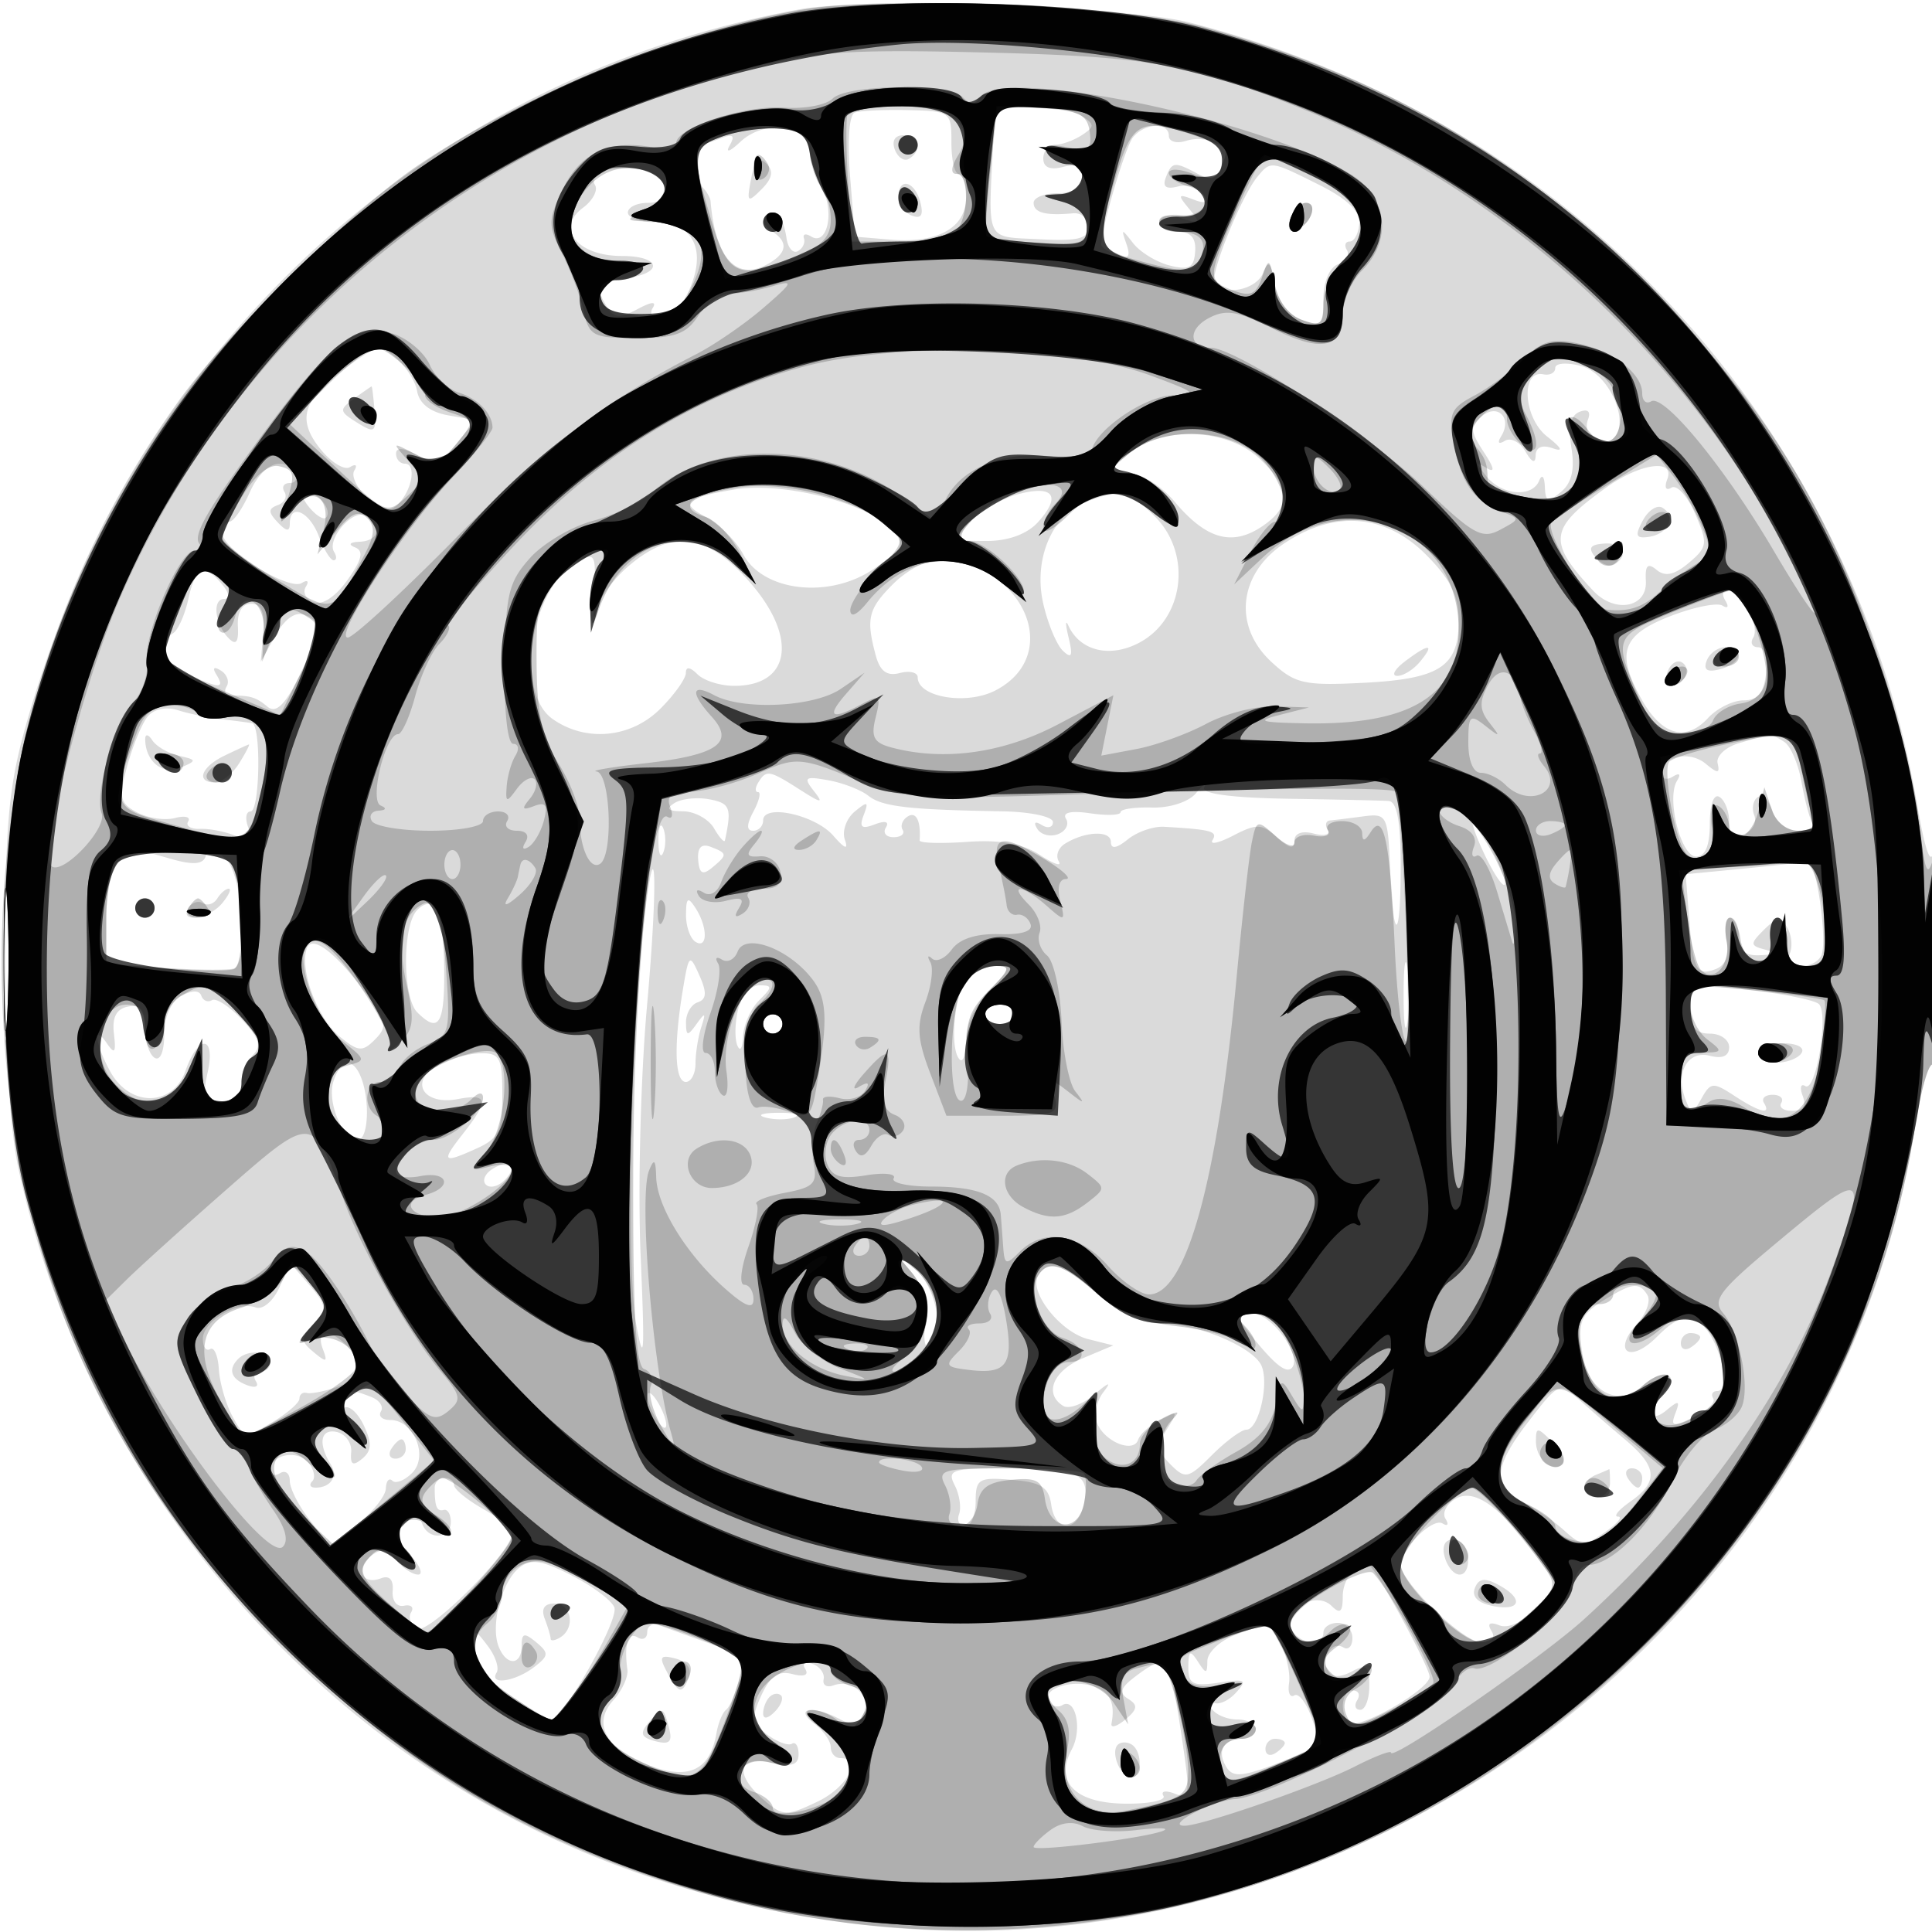 <svg xmlns="http://www.w3.org/2000/svg" width="200" height="200" fill="#000000"><path fill-opacity=".145" fill-rule="evenodd" d="M82.831.959C44.093 8.025 13.911 35.808 2.813 74.616.904 81.291.554 84.954.529 98.5c-.018 10.176.486 18.366 1.386 22.5 7.349 33.748 32.458 62.129 64.656 73.08 25.903 8.81 51.056 7.581 75.258-3.678 29.92-13.918 51.388-41.845 56.335-73.282.719-4.571 1.598-7.52 2.035-6.832.424.667.716-4.638.65-11.788-.067-7.15-.349-11.875-.628-10.5-.351 1.737-.895.265-1.78-4.822-6.917-39.744-35.846-70.797-75.321-80.85C116.507.644 89.578-.271 82.831.959m5.669 10.69c-.597.209-.798 2.872-.5 6.601l.5 6.25 3.708.308c4.86.403 7.792-1.231 7.792-4.343 0-1.356-.342-2.465-.76-2.465-.417 0-.755-1.462-.75-3.25.01-3.172-.098-3.252-4.49-3.35-2.475-.056-4.95.057-5.5.249m14.313 3.101c-.52 10.454-.869 9.721 4.77 10.016 4.041.212 5.084-.052 5.084-1.284 0-.853-.713-1.484-1.584-1.401-2.835.268-4.083-.062-4.083-1.081 0-.55 1.125-1 2.5-1 1.636 0 2.5-.559 2.5-1.617 0-1.124-.609-1.457-2-1.093-1.3.34-2 .03-2-.884 0-.773.563-1.413 1.25-1.421s1.925-.459 2.75-1c1.333-.876 1.333-1.094 0-1.97-.825-.541-3.187-.991-5.25-1-3.636-.015-3.756.099-3.937 3.735m-26.204-.04c-1.046.99-1.531 1.155-1.086.37.606-1.068.372-1.254-.941-.75-.96.369-1.934.67-2.164.67-.725 0-.452 3.632.332 4.417.412.412.775 1.05.806 1.416.521 6.144 2.842 8.469 6.279 6.29 1.689-1.071 1.699-2.175.029-3.207-.718-.444-.982-1.132-.585-1.528.942-.942 1.804-.028 2.141 2.27.149 1.013.678 1.617 1.175 1.342.498-.275.781-.871.63-1.324s.19-.538.757-.187c1.584.979 2.418-2.353 1.202-4.806-.594-1.201-1.22-3.083-1.391-4.183-.412-2.656-4.714-3.129-7.184-.79m40.658-.46c-.797 1.019-3.267 9.4-3.267 11.086 0 .247.725.728 1.611 1.068 1.214.466 1.46.183.998-1.143-.57-1.635-.52-1.641.7-.077.723.926 2.427 1.963 3.786 2.304 2.002.502 2.501.23 2.626-1.434.107-1.419-.445-2.054-1.783-2.054-1.066 0-1.938-.48-1.938-1.067 0-.651.875-.79 2.242-.356 2.005.636 2.096.535.859-.956-1.217-1.466-1.166-1.583.422-.974 1.3.499 1.588.341 1.028-.564-.427-.692-1.592-1.044-2.589-.783-1.245.325-1.646.039-1.28-.913.633-1.651.896-1.683 3.284-.405 1.395.746 1.986.586 2.468-.67.762-1.985-1.258-3.477-3.684-2.722-.963.3-1.75.064-1.75-.523 0-1.468-2.538-1.344-3.733.183m-24.631 1.244c.316.822.976 1.246 1.469.941 1.412-.872 1.044-2.435-.574-2.435-.892 0-1.243.587-.895 1.494m-14.885 3.029c-.465 2.432-.372 2.526 1.077 1.078 1.133-1.134 1.279-1.894.509-2.664-.769-.769-1.222-.316-1.586 1.586m-15.507-.809c-.691.251-.984.898-.65 1.438s-.226 1.6-1.244 2.356c-2.873 2.135-.571 4.992 4.022 4.992 4.127 0 4.365 1.835.301 2.316-2.841.337-3.156.873-1.785 3.037.687 1.084 1.306 1.114 3.106.15 1.483-.793 2.016-.828 1.568-.103-.387.626.013 1.1.927 1.1.884 0 2.211-1.436 2.949-3.19 1.714-4.077.238-6.81-3.679-6.81C66.242 23 65 22.55 65 22s.933-1 2.073-1c3.027 0 2.041-3.223-1.073-3.511-1.375-.127-3.065-.025-3.756.225m67.936.569c-1.731 2.086-5.081 10.483-4.438 11.125 1.237 1.238 4.35.519 5.012-1.158.55-1.392.799-1.159 1.219 1.137.326 1.786 1.385 3.204 2.777 3.718 2.018.745 2.25.521 2.25-2.169 0-1.738.628-3.24 1.494-3.572.822-.316 1.246-.976.941-1.469-.304-.492-.172-.895.293-.895.466 0 .909-.837.986-1.859.095-1.258-1.246-2.552-4.146-4-5.039-2.517-5.014-2.513-6.388-.858M93 20.393c0 .766.624 1.632 1.387 1.925.973.374 1.236-.042.883-1.393-.579-2.214-2.27-2.61-2.27-.532m40.606 2.191c-.373.973-.15 1.431.581 1.187 1.495-.498 2.318-2.771 1.003-2.771-.537 0-1.249.713-1.584 1.584M35.735 38.126c-4.387 3.273-5.015 5.248-2.633 8.277 1.132 1.439 2.542 2.317 3.133 1.952s.79-.205.443.357.269 1.835 1.369 2.831c1.524 1.378 2.278 1.532 3.167.643 1.46-1.46 1.915-4.186.698-4.186-.502 0-.912-.466-.912-1.035 0-.673.764-.627 2.183.133 1.871 1.001 2.46.827 4.116-1.215l1.934-2.383-2.854-.508c-1.837-.326-2.978-1.217-3.201-2.5-.32-1.838-2.81-4.535-4.119-4.46-.308.017-1.803.96-3.324 2.094M161 38.086c0 .503-.552.802-1.226.664-2.379-.485-2.081 4.506.383 6.439 1.52 1.192 1.728 1.62.593 1.217-1.106-.392-1.761-.121-1.78.737-.02.891-.385.748-1.062-.414-.567-.974-1.523-1.467-2.124-1.096-.655.405-.807.214-.379-.478 1.162-1.881-.36-3.438-2.017-2.062-1.239 1.028-1.212 1.526.193 3.671 1.135 1.732 1.217 2.236.273 1.667-1.115-.671-1.112-.517.018.877 1.608 1.982 4.742 2.236 5.466.442.284-.703.539-.431.583.622.068 1.601.311 1.68 1.677.547 1.104-.917 1.436-2.32 1.075-4.545-.355-2.19-.083-3.386.852-3.745.858-.33 1.179-.022.856.821-.633 1.648 1.452 3.117 2.68 1.889 1.718-1.718-.529-6.687-3.368-7.446-1.484-.397-2.693-.31-2.693.193M36.674 41.25c-1.591 1.164-1.571 1.336.298 2.502 1.818 1.134 1.986 1.016 1.799-1.25-.114-1.376-.248-2.502-.298-2.502s-.859.563-1.799 1.25m80.187 5.717-2.361 1.966 2.315.034c1.305.018 3.395 1.317 4.793 2.98 3.233 3.841 5.884 4.616 8.941 2.613 3.154-2.067 3.1-4.054-.195-7.108-3.39-3.141-10.019-3.38-13.493-.485M25.84 51c-.731 1.65-1.668 3-2.084 3s-.737.563-.714 1.25c.058 1.698 6.855 5.932 8.194 5.104.598-.369.785-.198.424.387-.357.577.008 1.301.81 1.609.884.339 2.263-.57 3.501-2.309 1.503-2.111 1.711-3.004.786-3.376-.759-.306-.564-.538.493-.586 1.985-.09 2.325-1.606.598-2.673-1.288-.796-4.08 2.41-3.257 3.741.29.469.264.853-.057.853S33.523 56.875 33 55.5c-.976-2.567-3-3.444-3-1.3 0 .867-.347.832-1.25-.125-1-1.06-.999-1.417.006-1.785.691-.254 1.002-.872.691-1.375S29.385 50 30 50s.84-.45.5-1c-1.18-1.91-3.34-.983-4.66 2m140.486-.565c-5.994 4.286-6.168 5.598-1.418 10.697 2.245 2.409 5.627 1.793 5.471-.998-.09-1.617.193-1.904 1.121-1.134.881.731 1.848.517 3.329-.735 1.94-1.641 1.986-1.998.648-5.086-.792-1.826-1.893-3.04-2.447-2.698-.58.359-.763-.012-.433-.873.824-2.148-2.775-1.673-6.271.827M76 50.676c-5.102.861-5.66 1.393-2.961 2.822 1.396.74 3.15 2.488 3.898 3.884 2.076 3.879 8.945 4.642 13.527 1.503 3.156-2.164 3.303-2.485 1.86-4.079-2.483-2.744-11.306-4.976-16.324-4.13m29.419.477c-1.695.449-3.902 1.724-4.905 2.832C98.718 55.969 98.745 56 102.19 56c2.195 0 4.155-.724 5.258-1.942 2.447-2.705 1.63-3.874-2.029-2.905M32.02 52.524c.696.838 1.471 1.318 1.723 1.067.693-.694-.716-2.591-1.924-2.591-.664 0-.588.574.201 1.524m80.282-.512c-3.446 1.388-5.328 5.939-4.314 10.434.471 2.089 1.392 4.306 2.047 4.926.909.862 1.048.539.587-1.372-.332-1.375-.343-1.932-.026-1.239 1.195 2.609 4.251 3.369 7.268 1.809 4.714-2.437 5.583-9.214 1.681-13.115-2.617-2.617-3.761-2.845-7.243-1.443m57.761 1.87c-.845 1.578-.725 1.891.646 1.69 1.98-.29 2.829-2.122 1.394-3.008-.551-.341-1.469.252-2.04 1.318m-37.165 2.4c-4.691 3.151-5.264 8.548-1.296 12.225 2.452 2.273 3.39 2.488 9.499 2.18 7.947-.401 9.899-1.665 9.899-6.409 0-2.622-.837-4.315-3.4-6.878-4.221-4.221-9.486-4.621-14.702-1.118M65.14 58.536c-1.658 1.395-3.212 3.532-3.453 4.75s-.327.316-.189-2.003c.226-3.838.081-4.128-1.614-3.221-4.906 2.626-6.683 13.564-2.661 16.381 3.443 2.412 8.1 1.961 11.141-1.079 1.45-1.45 2.636-3.115 2.636-3.7 0-.676.438-.626 1.2.136.66.66 2.37 1.2 3.8 1.2 5.972 0 6.625-5.195 1.384-10.997-4.332-4.795-7.796-5.21-12.244-1.467m100.024-.838c.585.704 1.462 1.033 1.949.732 1.588-.981.935-2.309-1.062-2.159-1.465.11-1.685.465-.887 1.427m-72.709 2.757c-2.579 2.578-2.822 3.572-1.804 7.376.445 1.658 1.161 2.19 2.487 1.843 1.024-.268 1.862-.068 1.862.444 0 2.06 5.041 2.912 8.042 1.36C110.256 67.748 105.806 58 96.889 58c-1.089 0-3.084 1.105-4.434 2.455m-72.952 1.534c-.361 1.643-1.072 3.245-1.58 3.559-1.717 1.061-.936 3.125 1.624 4.291 3.198 1.458 3.755 1.459 2.858.006-.446-.721-.274-.882.457-.43.644.398.912 1.142.595 1.654-.316.512-.098.931.484.931 2.003 0 2.562.173 3.751 1.159.858.713 1.768-.14 3.25-3.045 2.452-4.806 2.532-5.718.571-6.471-.942-.361-2.043.425-3.002 2.143L26.996 68.5l.252-3c.177-2.112-.192-3-1.248-3-.94 0-1.453.869-1.374 2.326.089 1.647-.185 2.015-.94 1.26C22.241 64.641 21.934 62 23.211 62c.618 0 .533-.603-.211-1.5-1.85-2.23-2.766-1.84-3.497 1.489m159.092.166c.403.65.278.885-.284.537-.55-.339-2.982.153-5.405 1.095-5.008 1.947-5.653 3.803-2.98 8.588 2.091 3.746 4.583 4.456 6.883 1.96.93-1.009 2.591-1.835 3.691-1.835 1.438 0 2.089-.772 2.316-2.75.18-1.558-.171-2.75-.809-2.75-.619 0-.853-.441-.52-.979.756-1.223-1.197-5.021-2.581-5.021-.563 0-.703.52-.311 1.155m-33.154 6.313c-1.067.808-1.434 1.483-.813 1.5.62.018 1.687-.643 2.372-1.468 1.581-1.905.935-1.918-1.559-.032m31.241-.081c-.374.973.042 1.236 1.393.883 2.214-.579 2.61-2.27.532-2.27-.766 0-1.632.624-1.925 1.387m-4.046 1.119c-.315.822-.164 1.494.336 1.494 1.356 0 2.198-1.777 1.149-2.425-.501-.31-1.169.109-1.485.931M15.284 74.18c-.592.726-1.537 3.011-2.101 5.077-.909 3.331-.796 3.88.998 4.84 1.113.595 2.878.859 3.923.586s1.663-.116 1.376.35.274.813 1.248.773c.975-.04 2.638.29 3.696.734 1.545.648 1.797.478 1.281-.866-.353-.921-.247-1.674.236-1.674.962 0 1.109-8.92.151-9.129-.326-.071-1.717-.254-3.092-.407s-3.431-.576-4.57-.94c-1.236-.396-2.503-.132-3.146.656m-.253 2.32c0 2.292 1.797 3.778 3.618 2.991 1.759-.761 1.751-.823-.149-1.261-1.1-.254-2.331-.972-2.735-1.596s-.734-.684-.734-.134M180 76.938c-1.375.407-2.362 1.338-2.194 2.07.251 1.087.024 1.096-1.237.049-1.68-1.394-4.569-.781-4.569.971 0 .599.52.769 1.155.377.709-.439.883-.275.451.423-1.123 1.818.393 7.839 1.974 7.839q1.421.001 1.42-3.393c0-2.007.408-3.14 1-2.774.55.34 1 1.477 1 2.528 0 1.318.483 1.724 1.557 1.312.857-.329 1.327-1.201 1.044-1.937s-.116-1.585.371-1.885c.486-.301 1.172.359 1.523 1.467.359 1.131 1.513 2.015 2.631 2.015 1.096 0 1.76-.375 1.476-.834-.283-.459-.784-2.36-1.112-4.224s-1.136-3.733-1.794-4.151c-1.349-.858-1.288-.86-4.696.147M23.25 78.22c-2.443 1.179-3.013 2.78-.991 2.78.693 0 1.822-.9 2.509-2s1.133-1.97.99-1.932c-.142.037-1.27.556-2.508 1.152M78.5 81c-.34.55-.351 1-.024 1s.113.9-.476 2c-.726 1.356-.737 2-.035 2 .569 0 1.035-.482 1.035-1.072 0-1.751 5.358-.59 7.252 1.572 1.22 1.393 1.586 1.517 1.204.41-.301-.874.159-2.175 1.021-2.891 1.331-1.104 1.473-1.051.935.351-.489 1.273-.227 1.496 1.141.971 1.08-.414 1.532-.288 1.155.322-.341.552.015 1.004.792 1.004s1.199-.344.94-.765c-.26-.42-.015-1.046.544-1.392.861-.532 1.361.492 1.217 2.49-.02.275 2.188.343 4.907.152 3.445-.243 5.73.167 7.541 1.353 1.428.937 2.31 1.237 1.958.668s-.07-1.39.627-1.825c2.095-1.307 4.766-1.412 4.766-.187 0 .762.589.672 1.75-.269.963-.781 2.65-1.367 3.75-1.303 4.903.282 5.583.468 5.026 1.369-.325.527.642.317 2.151-.465 2.42-1.256 2.953-1.233 4.533.197 1.265 1.145 1.79 1.247 1.79.348 0-.779.774-1.069 2.001-.748 1.101.288 1.75.115 1.441-.383-.308-.499-.196-.938.249-.976s1.971-.224 3.391-.414c2.491-.333 2.591-.144 2.811 5.296.322 7.954 1.107 7.85 1.107-.146 0-4.622-.383-6.693-1.25-6.751-.687-.046-5.375-.15-10.416-.231-5.834-.093-8.988-.517-8.676-1.166.27-.56-.106-.3-.834.578-.757.913-2.715 1.555-4.574 1.5-1.788-.053-3.25.163-3.25.48s-1.414.369-3.142.115c-2-.293-2.911-.087-2.506.569.35.566-.021 1.282-.826 1.591s-1.771.061-2.148-.55c-.416-.673-.232-.83.467-.397.635.392 1.155.253 1.155-.308 0-.562-2.362-1.061-5.25-1.11-9.696-.164-12.433-.481-13.845-1.603-.773-.613-2.646-1.339-4.164-1.613-2.413-.435-2.601-.297-1.5 1.099 1.057 1.34.824 1.318-1.456-.137-3.16-2.017-3.46-2.069-4.285-.733m-8.685 2.136c-.933.591-.676.838.885.849 1.21.008 2.659.802 3.22 1.765s1.067 1.525 1.126 1.25c.721-3.37.544-3.845-1.584-4.252-1.283-.245-2.924-.071-3.647.388M68.158 87c0 1.375.227 1.938.504 1.25.278-.687.278-1.812 0-2.5-.277-.687-.504-.125-.504 1.25m85.537 1.487c.915 1.919 1.841 3.31 2.058 3.093.457-.457-2.578-6.58-3.263-6.58-.251 0 .291 1.569 1.205 3.487M.389 99.5c.001 7.15.161 9.944.353 6.208.193-3.735.192-9.585-.003-13-.194-3.414-.352-.358-.35 6.792m71.886-10.494c.108 1.427.46 1.629 1.434.821 1.622-1.346 1.612-1.49-.143-2.163q-1.434-.55-1.291 1.342M12.2 89.2c-.66.66-1.2 3.32-1.2 5.911v4.711l6.25.39c3.438.215 6.587.228 7 .03 1.536-.738.796-9.959-.913-11.37-1.203-.993-1.771-1.05-2.054-.208-.277.823-1.33.896-3.581.25-4.029-1.155-4.063-1.153-5.502.286m168.3.718-6 .582.354 4.5c.429 5.447.761 6.085 2.768 5.315 1.006-.386 1.398-1.432 1.106-2.956-.248-1.298-.063-2.359.411-2.359.473 0 .861.9.861 2 0 1.442.628 1.968 2.25 1.884 1.691-.087 1.815-.23.502-.573-1.598-.418-1.612-.594-.16-2.046 1.286-1.286 1.746-1.337 2.406-.268.449.727.585 1.925.302 2.662-.596 1.554 2.264 1.856 3.202.338.755-1.222-.473-10.065-1.366-9.829-.35.093-3.336.43-6.636.75M66.636 95.726c-1.327 11.8-1.79 35.882-.794 41.274.834 4.516.919 3.263.476-7-.297-6.875-.002-18.499.657-25.831 1.181-13.157.92-19.648-.339-8.443m-44.146-2.71c-.346.559-1.016.777-1.49.484s-1.144-.075-1.49.484c-.995 1.61 2.109 1.18 3.49-.484.685-.825.991-1.5.681-1.5s-.846.457-1.191 1.016M14 94c0 .55.45 1 1 1s1-.45 1-1-.45-1-1-1-1 .45-1 1m29.194.206c-1.549 1.549-1.546 9.042.006 10.594 2.175 2.175 2.8 1.265 2.785-4.05-.018-6.127-.972-8.363-2.791-6.544m27.821.485c-.008 1.205.435 2.469.985 2.809 1.273.787 1.273-1.53 0-3.5-.788-1.219-.972-1.09-.985.691m-39.257 3.498c-.763 2.222 1.1 7.217 3.396 9.107 1.914 1.576 2.362 1.617 3.643.336 1.281-1.282 1.212-1.81-.56-4.297-3.236-4.539-5.948-6.694-6.479-5.146M145.3 103c0 3.025.187 4.263.416 2.75s.229-3.987 0-5.5-.416-.275-.416 2.75m-74.624-.463c-.949 5.748-.822 9.463.324 9.463.55 0 1-.863 1-1.918s.267-2.743.594-3.75c.495-1.524.413-1.58-.484-.332-.941 1.308-1.081 1.286-1.095-.167-.008-.916.539-1.851 1.215-2.076.92-.307.962-1.012.166-2.797-1.015-2.274-1.096-2.201-1.72 1.577m29.382-1.106c-1.286 1.549-1.771 7.189-.711 8.25.359.359.653-.568.653-2.06 0-1.546 1.055-3.767 2.455-5.166 2.153-2.154 2.229-2.455.622-2.455-1.008 0-2.366.644-3.019 1.431m-81.308 1.681c-1.06.598-1.75 2.174-1.75 3.997 0 1.751-.418 2.751-1 2.391-.55-.34-1-1.749-1-3.132 0-1.861-.455-2.424-1.75-2.167-1.208.24-1.659 1.115-1.455 2.824.233 1.96.08 2.163-.735.975-1.505-2.193-1.219.084.371 2.956 2.034 3.674 6.474 3.614 7.771-.105 1.33-3.816 3.143-3.699 2.298.149-.567 2.583-.37 3 1.421 3 1.335 0 2.079-.644 2.079-1.8 0-.99.534-2.334 1.187-2.987.915-.915.654-1.754-1.146-3.669-1.282-1.365-2.678-2.268-3.101-2.007-.423.262-.92.051-1.105-.469-.207-.583-1.004-.566-2.085.044m57.671 1.345c-.339 1.351-.383 3.039-.098 3.75s.555.313.598-.886c.043-1.198.786-2.885 1.65-3.75 1.413-1.412 1.415-1.571.019-1.571-.853 0-1.829 1.106-2.169 2.457m98.579-.055c0 1.931.513 2.598 2 2.598 1.1 0 2 .633 2 1.406 0 .912-.7 1.224-1.988.887-2.277-.596-3.605 1.723-2.552 4.457.637 1.652.731 1.649 1.691-.06.936-1.668 1.204-1.687 3.397-.25 2.625 1.719 3.849 2.011 3.055.727-.283-.459.12-.834.897-.834s1.18.375.897.834.235.833 1.151.833c1.095 0 1.462-.532 1.07-1.552-.327-.854-.206-1.312.269-1.018 1.103.682 2.454-7.506 1.401-8.491-.434-.405-3.6-1.051-7.038-1.436-6.242-.699-6.25-.696-6.25 1.899M102 105c0 .55.675 1 1.5 1s1.5-.45 1.5-1-.675-1-1.5-1-1.5.45-1.5 1m-23 1c0 .55.45 1 1 1s1-.45 1-1-.45-1-1-1-1 .45-1 1m103 3c0 .55.873 1 1.941 1s2.219-.45 2.559-1c.351-.567-.49-1-1.941-1-1.407 0-2.559.45-2.559 1m-136.706 1.297c-2.982 1.657-1.47 4.161 2.1 3.479 3.148-.602 3.256.127.533 3.589-2.322 2.952-2.128 3.139 1.526 1.474 2.16-.984 2.547-1.82 2.547-5.5 0-3.844-.257-4.335-2.25-4.304-1.237.02-3.243.588-4.456 1.262m-10.782 1.665c-.675 2.126.96 6.038 2.523 6.038 1.075 0 1.297-3.972.358-6.418-.829-2.159-2.129-1.988-2.881.38m44.757 3.731c.973.254 2.323.237 3-.037s-.119-.481-1.769-.461-2.204.244-1.231.498M51 121c-.793.49-1.11 1.223-.704 1.629.405.406 1.262.213 1.904-.429 1.511-1.511.668-2.354-1.2-1.2m43.369 10.711c1.232 1.456 1.72 3.229 1.431 5.197-.241 1.642-.07 2.759.381 2.48 1.692-1.046.785-6.107-1.431-7.983L92.5 129.5zm-65.462 1.593c-.646 1.418-1.728 2.318-2.453 2.04-1.846-.709-5.454 1.442-5.454 3.25 0 .838.337 1.316.75 1.061s.819.679.903 2.075c.083 1.395.714 3.587 1.401 4.871 1.213 2.267 1.33 2.285 4.097.651 1.567-.926 2.849-2.036 2.849-2.468s.337-.695.75-.586 1.763-.146 3-.567c2.482-.845 2.895-2.586 1.05-4.431-1.732-1.732-3.119-1.475-2.384.441.531 1.384.386 1.44-.918.357-1.392-1.155-1.393-1.456-.015-2.979 1.385-1.53 1.342-1.915-.443-3.973l-1.977-2.279zm78.566-1.26c-1.017 1.646 2.287 5.858 5.162 6.579l2.609.655-3.122 1.313c-3.101 1.304-4.094 3.69-2.059 4.948.585.361 2.039-.175 3.233-1.191 1.527-1.301 1.799-1.367.92-.225-.688.893-.983 2.321-.656 3.173.744 1.938 3.779 3.186 4.258 1.75.196-.588 1.238-1.541 2.315-2.117 1.789-.958 1.848-.872.682.995-1.069 1.713-1.009 2.31.37 3.69 1.528 1.528 1.835 1.457 4.276-.984 1.446-1.447 3.051-2.63 3.565-2.63 1.235 0 2.351-4.576 1.596-6.543S123.972 137 120.067 137c-1.904 0-4.243-1.094-6.414-3-3.619-3.177-5.13-3.656-6.18-1.956m59.027 2.265c-2.881 1.716-3.198 2.389-2.706 5.742.594 4.045 3.707 5.711 6.295 3.368 2.086-1.888 4.037-1.145 2.094.798-1.735 1.735-1.445 3.245.34 1.764 1.268-1.052 1.421-.998.913.324-.525 1.369-.264 1.426 1.892.408 1.376-.649 2.288-1.525 2.028-1.947-.261-.421-.075-.766.412-.766 1.636 0 .018-6.044-1.892-7.067-1.496-.8-2.404-.496-4.364 1.464-2.809 2.809-4.658 1.526-2.012-1.397.933-1.031 1.4-2.352 1.039-2.937-.811-1.313-1.492-1.271-4.039.246m-37.372 3.437c2.647 3.368 3.973 4.487 4.588 3.872 1.15-1.151-2.036-5.618-4.007-5.618-1.717 0-1.787.212-.581 1.746M174 139.059c0 .582.45.781 1 .441s1-.816 1-1.059-.45-.441-1-.441-1 .477-1 1.059m-149.333 1.608c-1.09 1.089-.767 2.081.885 2.715.89.341 1.291.173.941-.393-.336-.544-.134-.989.448-.989S28 141.55 28 141c0-1.125-2.311-1.356-3.333-.333m133.504 6.57c-3.611 4.699-3.711 6.685-.419 8.327 1.229.612 3.11 1.906 4.18 2.874 1.796 1.626 2.121 1.638 4.229.162 1.256-.88 1.859-1.6 1.339-1.6s.055-.701 1.277-1.557c2.931-2.052 2.804-3.592-.527-6.401a234 234 0 0 1-4.798-4.165c-2.015-1.816-2.1-1.779-5.281 2.36m-122.766-2.082c-.393.634-.3.898.207.585.506-.313 1.427.503 2.045 1.813.865 1.832.827 2.63-.161 3.45-.968.804-1.25.636-1.141-.68.08-.96-.607-1.902-1.525-2.093-1.662-.344-1.93 1.22-.579 3.381.762 1.217-.015 2.389-1.584 2.389-.55 0-.704-.296-.342-.658s.179-1.235-.407-1.941c-1.135-1.367-3.918-.824-3.918.765 0 .524.45.674 1 .334s1 .023 1 .806.936 2.614 2.08 4.069l2.08 2.644 2.865-2.259c1.575-1.243 2.889-2.897 2.92-3.677.03-.779.334-1.138.674-.797.341.34 1.262-.024 2.048-.81 1.723-1.724.174-5.476-2.261-5.476-.838 0-1.275-.403-.971-.895.305-.493-.156-1.168-1.023-1.5-2.094-.804-2.181-.788-3.007.55m31.626-.655c0 .55.436 1.675.969 2.5s.969 1.05.969.5-.436-1.675-.969-2.5-.969-1.05-.969-.5M159 149.227c0 1.823 1.773 3.334 2.757 2.349.343-.343-.137-1.384-1.067-2.314-1.558-1.559-1.69-1.562-1.69-.035M40.5 150c-.34.55-.141 1 .441 1S42 150.55 42 150s-.198-1-.441-1-.719.45-1.059 1m58.33 3.75c.495.963.698 2.313.452 3-.247.688.039 1.25.635 1.25s1.083-1.152 1.083-2.56c0-2.348.312-2.535 3.75-2.25 3.012.249 3.813.753 4.07 2.56.427 3.013 2.828 2.873 3.415-.2.582-3.042-.615-3.55-8.352-3.55-5.346 0-5.862.179-5.053 1.75m66.42-1.088c-1.661.671-1.602 2.338.083 2.338.734 0 1.334-.675 1.334-1.5s-.038-1.464-.084-1.421-.645.306-1.333.583m3.25.338c.34.55.816 1 1.059 1s.441-.45.441-1-.477-1-1.059-1-.781.45-.441 1M45 154c0 1.974.211 2.497.933 2.306.404-.107.734.455.734 1.25 0 1.77-2.325 1.922-2.959.194-.362-.988-.731-.993-1.759-.024-1.063 1.002-.966 1.597.53 3.25 1.007 1.113 1.366 2.024.798 2.024-.567 0-1.597-.681-2.287-1.512-.95-1.144-1.586-1.238-2.612-.387-1.635 1.357-.866 3.024 1.054 2.287.874-.336 1.314.132 1.218 1.293-.085 1.033.422 1.7 1.174 1.544.729-.151 1.059.156.734.681-.325.526-.057 1.286.596 1.689 1.152.712 9.846-7.967 9.846-9.829 0-.472-1.347-1.626-2.994-2.563-1.646-.936-2.996-2.041-3-2.453-.003-.412-.456-.75-1.006-.75s-1 .45-1 1m105.729 1.128c-.974.547-1.467 1.487-1.096 2.088.372.601.237.822-.3.49-1.025-.633-4.333 2.629-4.333 4.272 0 1.77 6.47 8.022 8.302 8.022 1.132 0 1.544-.441 1.093-1.17-.476-.771-.191-.966.835-.572.927.356 2.455-.359 3.777-1.766l2.221-2.363-2.016-2.815c-3.766-5.256-6.539-7.279-8.483-6.186m-1.021 4.497c-.78.78.295 3.375 1.399 3.375 1.143 0 1.168-2.712.032-3.414-.473-.292-1.117-.275-1.431.039m-95.959 2.67c-1.805 1.442-2.986 5.923-2.141 8.126.792 2.063 2.392 2.034 2.392-.043 0-1.335.269-1.4 1.511-.369 1.338 1.111 1.309 1.407-.25 2.591-1.962 1.489-4.672 1.874-3.852.547.29-.469-.119-1.706-.909-2.75-1.388-1.833-1.437-1.822-1.468.317-.021 1.457 1.244 3.081 3.7 4.75 2.053 1.395 4.011 2.536 4.351 2.536 1.213 0 7.008-10.319 6.516-11.602-.276-.719-2.265-2.208-4.421-3.307-3.125-1.594-4.226-1.756-5.429-.796m86.501.367c-.687.278-1.25 1.457-1.25 2.621 0 1.599-.282 1.835-1.153.964-1.565-1.565-4.969.273-4.203 2.268.636 1.656 3.356 2.049 3.356.485 0-.55.675-1 1.5-1s1.5.702 1.5 1.559-.419 1.3-.931.984c-1.19-.736-2.384 1.138-1.567 2.46.405.656 1.247.667 2.434.031 1.524-.816 1.814-.576 1.814 1.498 0 1.357-.42 2.468-.934 2.468s-.656-.45-.316-1 .141-1-.441-1c-1.161 0-1.444 2.282-.411 3.314.867.868 8.355-3.394 8.343-4.748-.009-1.03-5.796-11.647-6.261-11.487-.127.043-.792.306-1.48.583m12.421 1.753c-.338.881.347 1.547 1.9 1.843 2.891.553 3.208-.77.529-2.205-1.414-.756-2.035-.664-2.429.362m-96.278 3.167c.334.87.607 1.796.607 2.059 0 .262.45.199 1-.141 1.593-.985 1.157-3.5-.607-3.5-1.055 0-1.398.544-1 1.582M67 168.952c0 .641-.45.888-1 .548-.989-.611-1.411.732-1.052 3.348.101.741-.556 2.166-1.461 3.167-2.241 2.476-.704 5.143 3.928 6.818 3.97 1.436 6.103.352 6.757-3.433.18-1.045.63-2.13.999-2.41s.955-1.644 1.303-3.03c.558-2.225.188-2.679-3.171-3.881a669 669 0 0 1-5.053-1.827c-.687-.256-1.25.059-1.25.7m60.75.347c-1.513.598-2.757 1.788-2.765 2.644-.014 1.37-.132 1.377-.985.057-.797-1.233-.972-1.13-.985.577-.013 1.765.46 2.007 3.154 1.612 2.806-.412 3.006-.29 1.75 1.068-.781.843-1.826 1.286-2.324.984s-.583-.03-.19.604c.392.635 1.586 1.155 2.654 1.155s1.941.45 1.941 1-.648 1-1.441 1c-1.914 0-2.619 1.284-1.606 2.924.671 1.086 1.646 1.013 5.346-.4 4.381-1.673 4.493-1.822 3.516-4.625-.555-1.593-1.376-2.67-1.825-2.393-.448.277-.695-.286-.548-1.251.29-1.908-1.399-6.321-2.353-6.149-.324.059-1.827.596-3.339 1.193m-58.697 3.799c1.215 2.272 1.562 2.348 2.271.501.319-.831-.241-1.606-1.376-1.902-1.615-.423-1.755-.204-.895 1.401m14.309-.321c.393.635-.123.837-1.332.521-1.445-.378-2.305.212-3.212 2.202-1.076 2.361-.994 2.898.619 4.078 1.022.747 2.166 1.167 2.544.934.377-.233.686.25.686 1.075 0 1.125-.706 1.344-2.834.876-3.469-.761-3.847 1.224-.74 3.885 1.956 1.674 2.316 1.686 5.5.175C87.726 185.036 89.342 182 87 182c-.55 0-1-.513-1-1.14s-.787-1.737-1.75-2.468c-2.104-1.597-.075-1.904 2.716-.41 1.395.746 1.986.586 2.468-.67.699-1.823-1.23-3.549-3.172-2.837-.681.249-1.131-.037-1-.636s-.387-1.316-1.151-1.594c-.79-.287-1.113-.058-.749.532m34.143.794c-1.53 1.157-1.694 1.694-.703 2.307 1.023.632.958 1.077-.311 2.13-.882.732-1.525.917-1.429.411.408-2.144-.176-3.32-1.921-3.874-2.282-.725-5.336.33-4.566 1.576.31.501.935.682 1.389.401 1.372-.847 2.102 2.486.997 4.55-1.816 3.394.298 5.574 5.472 5.643 2.501.034 4.303-.333 4.005-.815-.298-.483.218-.585 1.148-.229 1.499.575 1.609.095.98-4.261-1.453-10.055-1.674-10.398-5.061-7.839m-37.838 2.096c-.367.366-.667 1.131-.667 1.7 0 .626.466.567 1.183-.15.651-.651.951-1.416.667-1.7s-.817-.217-1.183.15m-12.566 2.711c-.895 1.078-.731 1.485.751 1.873 1.463.383 1.783.069 1.405-1.378-.586-2.24-.688-2.263-2.156-.495m48.607 2.247c-.78.78.295 3.375 1.399 3.375 1.143 0 1.168-2.712.032-3.414-.473-.292-1.117-.275-1.431.039m15.292.434c0 .582.45.781 1 .441s1-.816 1-1.059-.45-.441-1-.441-1 .477-1 1.059"/><path fill-opacity=".197" fill-rule="evenodd" d="M83.5.932C70.866 2.981 54.133 9.739 43.06 17.265 36.405 21.788 23.441 34.581 18.503 41.5 5.103 60.274-.871 81.269.319 105.411c1.246 25.299 10.419 46.157 28.181 64.082 12.843 12.96 25.047 20.452 42.041 25.808 20.531 6.471 42.545 5.971 62.959-1.43 33.58-12.174 59.307-42.706 64.662-76.739.72-4.577 1.6-7.532 2.037-6.844.424.667.732-4.413.686-11.288s-.406-11.375-.798-10c-.556 1.946-.861 1.136-1.376-3.661-.364-3.389-2.012-10.364-3.662-15.5-5.48-17.059-12.48-28.381-25.556-41.339C156.622 15.746 142.594 7.727 124.5 2.78 116.658.637 92.138-.469 83.5.932M78 6.939c-29.752 7.565-53.775 27.729-65.632 55.09-3.666 8.459-8.259 26.414-7.063 27.61 1.087 1.086 5.823-3.862 5.215-5.448-.762-1.986 1.351-9.338 3.316-11.539.908-1.016 1.52-2.842 1.361-4.058C14.825 65.758 18.553 57 20.131 57c.661 0 .918-.284.571-.631-.87-.87.689-3.564 6.987-12.081 6.578-8.895 9.413-10.986 13.138-9.69 1.47.512 3.119 1.94 3.664 3.175s1.895 2.527 3 2.871c1.989.619 3.464 2.147 3.494 3.616.008.418-1.864 2.757-4.162 5.199C41.886 54.705 34.497 66 36.002 66c.578 0 5.652-4.674 11.274-10.387C56.66 46.08 62.651 41.498 72 36.706c1.925-.987 5.075-3.151 7-4.81 3.121-2.689 3.229-2.935 1-2.274-1.375.408-3.34.757-4.367.774s-2.542 1.061-3.365 2.318C71.047 34.577 69.869 35 65.904 35c-4.496 0-4.912-.209-5.468-2.75-.332-1.512-1.333-4.194-2.225-5.958-1.5-2.97-1.496-3.471.055-6.724 1.776-3.723 4.854-5.161 9.252-4.32 1.365.261 2.482.064 2.482-.438 0-1.605 7.125-3.954 11.117-3.666 2.123.154 4.405-.266 5.071-.932 1.507-1.507 12.021-1.603 13.499-.125.783.783 1.275.783 1.759 0 2.054-3.324 28.987 2.235 38.304 7.906 3.88 2.361 4.437 6.82 1.25 10.007-1.1 1.1-2 3.139-2 4.531 0 3.564-2.213 4.002-7.321 1.451-3.608-1.801-4.796-1.99-6.57-1.041-2.176 1.165-2.039 3.059.221 3.059 2.61 0 16.475 9.058 22.001 14.374 5.178 4.981 6.07 5.482 7.963 4.469 2.1-1.124 2.102-1.152.134-1.88-2.829-1.047-4.15-2.931-4.911-7.005-.591-3.163-.366-3.699 2.099-5 1.518-.802 3.813-2.503 5.1-3.781 1.884-1.871 2.968-2.19 5.562-1.639 3.686.783 6.722 3.121 6.722 5.176 0 .772.412 1.149.916.838 1.332-.823 7.599 6.802 12.679 15.427 4.654 7.902 5.838 8.797 2.292 1.731-10.654-21.222-29.481-38.72-51.023-47.421C123.261 6.602 119.058 5.854 102 5.436c-13.867-.339-17.697-.099-24 1.503m9.758 4.811c-.198.412-.185 3.563.03 7l.39 6.25h4.329c2.381 0 5.041-.273 5.911-.607 1.738-.667 2.252-6.393.574-6.393-.612 0-.538-.754.189-1.919 1.934-3.095-.507-5.081-6.244-5.081-2.651 0-4.981.338-5.179.75m14.776 5.779c-.391 3.645-.558 6.778-.372 6.961s2.588.47 5.338.638c4.371.267 5 .063 5-1.616 0-1.198-.942-2.184-2.5-2.617-2.373-.66-2.386-.701-.25-.795 2.442-.108 3.222-3.1.809-3.1-.793 0-1.759-.515-2.149-1.145-.49-.793.124-.986 1.994-.629 2.308.442 2.657.208 2.399-1.605-.251-1.759-1.092-2.172-4.931-2.421l-4.628-.3zm-27.784-3.39c-3.213 1.201-3.238 1.376-1.179 8.457 1.746 6.007 2.867 6.501 8.961 3.955C85.095 25.48 86 24.489 86 22.751c0-1.293-.412-2.778-.915-3.301s-1.066-2.075-1.25-3.45c-.266-1.982-.957-2.54-3.335-2.694-1.65-.107-4.237.268-5.75.833m40.789 4.043c-2.132 7.177-2.028 7.588 2.211 8.765 4.95 1.375 5.932 1.323 6.574-.349.674-1.757-.131-2.598-2.491-2.598-1.008 0-1.833-.445-1.833-.988 0-.544.963-.881 2.14-.75 2.838.316 3.675-2.236.965-2.945-1.158-.303-2.105-.937-2.105-1.409s1.087-.445 2.415.06c1.844.701 2.553.557 3-.607.826-2.153.904-2.054-2.564-3.263-5.711-1.991-6.645-1.532-8.312 4.084M93 15c0 .55.45 1 1 1s1-.45 1-1-.45-1-1-1-1 .45-1 1m-15 2.559c0 .857.457 1.276 1.016.931.559-.346.758-1.047.441-1.559C78.6 15.544 78 15.802 78 17.559m50 4.208c-3.046 6.984-3.057 7.298-.301 8.317 1.765.653 2.346.38 2.945-1.385.701-2.068.779-2.027 1.301.688.34 1.77 1.426 3.209 2.805 3.718 1.95.72 2.25.501 2.25-1.637 0-1.358.928-3.396 2.061-4.529 3.169-3.169 2.135-6.08-3.061-8.621-2.475-1.21-4.725-2.219-5-2.242s-1.625 2.538-3 5.691m-67.022-2.513C57.397 23.098 59.05 27 64.259 27c1.651 0 2.598.422 2.241 1-.34.55-1.524 1-2.632 1-1.38 0-1.909.551-1.679 1.75.24 1.25 1.415 1.81 4.109 1.96 3.393.188 3.937-.134 5.4-3.202 2.016-4.229.627-6.474-4.07-6.576-3.009-.065-3.041-.109-.838-1.171 3.032-1.46 2.417-3.966-1.062-4.335-1.817-.193-3.455.438-4.75 1.828M93 20.441c0 .857.45 1.559 1 1.559s1-.423 1-.941-.45-1.219-1-1.559-1 .084-1 .941m40.606 2.143c-.373.973-.15 1.431.581 1.187 1.495-.498 2.318-2.771 1.003-2.771-.537 0-1.249.713-1.584 1.584M79 23c0 .55.45 1 1 1s1-.45 1-1-.45-1-1-1-1 .45-1 1M33.842 39.922l-3.922 3.923 5.05 4.723c4.927 4.609 5.098 4.68 7.048 2.916 1.912-1.731 1.923-1.894.24-3.792-1.717-1.936-1.701-1.953.675-.704 2.168 1.139 2.64 1.022 4.339-1.075 1.9-2.348 1.899-2.356-.683-3.217C45.165 42.222 44 41.421 44 40.917 44 39.625 40.226 36 38.882 36c-.614 0-2.882 1.765-5.04 3.922m49.195-1.923c-11.123 3.009-20.989 9.113-29.707 18.377-4.076 4.332-7.189 8.098-6.918 8.369s-.149 1.135-.933 1.919-1.905 3.206-2.491 5.381S41.6 76 41.206 76c-1.323 0-2.999 6.893-1.797 7.391.651.269.563.483-.218.53-.72.043-1.031.529-.691 1.079s3.066 1 6.059 1S50 85.55 50 85s.702-1 1.559-1 1.281.45.941 1 .11 1 1 1c.968 0 1.332.464.905 1.155-.413.667-.278.884.32.515.568-.351 1.28-1.581 1.581-2.733.42-1.606.182-1.954-1.02-1.493-1.233.473-1.326.309-.436-.763.623-.751.844-1.654.49-2.007-.353-.354-1.179.091-1.835.988-1.073 1.468-1.178 1.439-1.051-.283.077-1.053.483-2.469.902-3.147S53.671 77 53.125 77c-.585 0-.949-3.368-.885-8.204.096-7.251.398-8.53 2.606-11.008 1.374-1.542 4.334-3.29 6.576-3.885s4.978-1.912 6.078-2.926c6.054-5.582 18.144-5.301 26.111.606l3.11 2.306 1.273-2.378c1.701-3.178 6.155-4.889 11.025-4.235 2.229.299 3.981.114 3.981-.419 0-2.05 5.394-5.859 8.396-5.93 2.746-.065 2.47-.306-2.396-2.092-8.38-3.077-26.156-3.49-35.963-.836m75.538.918c-1.36 1.503-1.501 2.352-.655 3.934 1.635 3.055 1.419 4.675-.42 3.149-.825-.685-1.5-1.865-1.5-2.622 0-1.813-1.443-1.754-3 .122-.871 1.05-.933 1.875-.207 2.75 1.009 1.216 1.207 1.812 1.207 3.625 0 1.115 5.518 2.247 7.412 1.52 2.081-.798 2.742-3.239 1.503-5.553-1.414-2.643-.277-3.719 1.444-1.366 1.783 2.438 3.78 1.061 3.335-2.3-.21-1.593-1.333-3.176-2.774-3.911-3.302-1.685-4.325-1.58-6.345.652M36.188 42.063c.24.721 1.028 1.509 1.75 1.75.75.25 1.125-.125.875-.875-.241-.722-1.029-1.51-1.75-1.75-.75-.25-1.125.125-.875.875m80.673 4.904c-2.299 1.915-2.306 1.967-.266 2 2.257.036 5.405 2.909 5.405 4.934 0 .782-.978.475-2.635-.828-3.46-2.722-5.912-2.617-8.91.382-1.35 1.35-2.455 1.89-2.455 1.2s.532-1.788 1.183-2.438c1.722-1.722.396-2.503-2.986-1.76-3.489.766-8.583 5.543-5.91 5.543 1.692 0 5.713 3.703 5.713 5.261 0 .486-1.186-.049-2.635-1.188-4.248-3.342-9.784-2.407-13.593 2.294-1.045 1.291-1.736 1.609-1.75.806-.012-.73 1.273-2.622 2.856-4.205 2.694-2.694 2.769-2.978 1.167-4.427-3.085-2.792-10.763-4.81-15.562-4.091-4.991.749-6.521 2.086-3.487 3.049 1.114.353 2.753 2.073 3.642 3.822l1.616 3.179-2.441-2.25c-4.85-4.469-11.632-1.919-13.963 5.25-.51 1.567-.672 1.34-.75-1.05-.055-1.677.44-3.59 1.1-4.25 2.313-2.313-.995-1.28-3.894 1.216-2.577 2.218-2.802 2.973-2.758 9.25.038 5.252.557 7.644 2.247 10.334 1.209 1.925 2.199 4.476 2.201 5.668.006 3.056 1.052 5.421 2.109 4.767 1.413-.873 1.096-9.413-.355-9.572-.687-.075 1.586-.459 5.053-.852 7.478-.85 9.305-2.13 6.873-4.816-2.24-2.476-2.121-3.504.258-2.23 2.981 1.595 10.331 1.232 13.093-.646l2.473-1.681-1.905 2.181c-2.1 2.404-1.558 2.767 1.606 1.073 1.886-1.009 2.014-.886 1.444 1.386-.505 2.012-.193 2.61 1.615 3.094 5.435 1.457 11.573.609 17.266-2.386l5.73-3.014-.625 3.125-.625 3.125 3.632-.682c1.999-.375 5.253-1.55 7.233-2.611s5.181-1.876 7.114-1.811l3.515.119-3 .763c-2.512.639-2.105.782 2.5.876 10.936.224 16-2.844 16-9.694 0-10.758-12.066-15.188-20.296-7.452l-2.946 2.77 1.646-3.25c.906-1.788 2.086-3.25 2.622-3.25 1.88 0 .949-4.116-1.481-6.545-3.17-3.171-10.165-3.42-13.684-.488M136 48.37c0 1.645 1.795 3.168 2.686 2.278.303-.304-.176-1.281-1.067-2.172-1.398-1.398-1.619-1.412-1.619-.106m30.5 1.776c-2.75 1.694-5.377 3.43-5.838 3.856-.977.902 4.068 8.941 5.721 9.116 2.288.243 3.779-.278 5.512-1.925.979-.931 2.616-2.176 3.637-2.767 1.627-.941 1.705-1.435.628-4-.676-1.609-2.001-3.924-2.945-5.144l-1.715-2.218zM25.113 51.317C23.951 53.197 23 55.15 23 55.657s2.513 2.443 5.584 4.305c6.047 3.664 5.759 3.738 9.038-2.327 1.17-2.165 1.266-3.142.392-4-.866-.85-1.657-.522-3.153 1.31l-1.997 2.444.649-2.585c.827-3.295-1.133-4.631-3.161-2.154-1.459 1.782-1.491 1.776-.86-.15 1.123-3.423 1.056-3.871-.629-4.242-1.014-.224-2.44.94-3.75 3.059M170.5 54c-.34.55.084 1 .941 1S173 54.55 173 54s-.423-1-.941-1-1.219.45-1.559 1m-4.386 2.929c-.859.532-.962 1.047-.29 1.462.571.353 1.339.154 1.707-.441.918-1.486.188-2.012-1.417-1.021M18.609 63.02c-2.374 5.933-2.79 5.374 7.146 9.62l3.256 1.391 2.219-4.567c1.91-3.931 2.014-4.698.745-5.501-2.175-1.375-2.481-1.228-3.715 1.787l-1.125 2.75.182-2.895c.216-3.416-2.192-4.799-2.997-1.722-.301 1.152-.947 1.847-1.436 1.545-.499-.308-.404-1.457.217-2.616.85-1.589.793-2.265-.248-2.924-2.176-1.379-2.55-1.102-4.244 3.132M173 63.439c-5.888 2.412-5.987 2.673-3.324 8.811 1.313 3.026 2.157 3.75 4.369 3.75 1.508 0 2.987-.64 3.287-1.422.3-.783 1.586-1.57 2.857-1.75 1.468-.209 2.423-1.111 2.617-2.476.348-2.438-2.288-9.401-3.505-9.259-.441.052-3.276 1.107-6.301 2.346M177.5 68c-.34.55.084 1 .941 1S180 68.55 180 68s-.423-1-.941-1-1.219.45-1.559 1m-23.477 2.957c-.904 1.69-.87 2.544.158 3.857 1.184 1.514 1.141 1.546-.431.314-1.586-1.244-1.75-1.08-1.75 1.75 0 1.895.511 3.122 1.3 3.122.715 0 1.862.563 2.55 1.25 2.465 2.465 6.138.646 3.97-1.966-.586-.706-.769-1.284-.407-1.284.361 0 .101-1.013-.58-2.25s-1.34-2.871-1.466-3.631c-.462-2.79-2.157-3.379-3.344-1.162M172.5 70c-.34.55-.168 1 .382 1s1.278-.45 1.618-1 .168-1-.382-1-1.278.45-1.618 1M14.203 75.75c-2.613 6.908-2.446 7.864 1.566 9.012 10.016 2.864 9.873 2.899 11.223-2.729 1.427-5.947.208-8.496-3.705-7.748-1.284.246-2.576.057-2.87-.419S18.838 73 17.562 73c-1.611 0-2.637.839-3.359 2.75M178 77.195c-2.475.54-4.81 1.279-5.188 1.643s-.225 2.824.343 5.467c.783 3.652 1.429 4.724 2.688 4.465 1.163-.239 1.567-1.178 1.355-3.147-.191-1.769.087-2.565.75-2.155.579.357 1.052 1.336 1.052 2.174 0 2.349 2.369 1.014 3.046-1.716l.601-2.426.744 2.25c.448 1.355 1.555 2.25 2.783 2.25q2.037-.001 1.492-1.429c-.302-.786-.85-3.036-1.219-5-.732-3.902-1.044-3.99-8.447-2.376M16.5 79c.34.55 1.041 1 1.559 1s.941-.45.941-1-.702-1-1.559-1-1.281.45-.941 1m62 1.066c-2.2.982-5.286 1.819-6.857 1.86-2.156.056-2.711.455-2.261 1.626.327.854.196 1.305-.291 1.004-1.733-1.071-3.493 17.245-3.542 36.86-.036 14.58.271 20.022 1.145 20.314.656.22.96 1.008.675 1.752-.286.744.206 2.627 1.092 4.185 1.499 2.634 1.563 2.657.919.333-1.821-6.572-3.263-24.14-2.2-26.8.533-1.333.695-1.186.75.682.089 3.025 3.105 7.927 7.024 11.42 2.181 1.943 3.046 2.285 3.046 1.206 0-.83-.43-1.508-.956-1.508-.535 0-.349-1.72.424-3.91.759-2.15 1.143-4.146.854-4.435s1.025-.817 2.921-1.173c2.979-.559 3.386-.973 2.989-3.048-.252-1.32-.111-3.196.313-4.167.425-.972.716-2.058.648-2.414-.069-.357.709-.43 1.728-.163 1.019.266 2.199-.074 2.621-.757.538-.871.347-.995-.637-.416-.773.455-.548-.151.5-1.345 2.527-2.882 2.959-2.741 2.263.738-.415 2.074-.146 3.076.938 3.492.837.321 1.236 1.044.888 1.607s-1.023.782-1.502.486c-.478-.295-1.284.205-1.792 1.112-.63 1.125-1.145 1.291-1.621.521-.383-.62-.22-1.128.362-1.128S90 117.55 90 117c0-1.466-2.573-1.219-3.895.373-.627.756-.84 2.154-.474 3.107.514 1.34 1.432 1.609 4.039 1.186 1.856-.301 3.136-.162 2.845.31-.292.471 1.471.857 3.917.857 4.766 0 7.008.912 7.168 2.917.055.688.167 2.182.25 3.321.136 1.884.293 1.929 1.721.5 2.473-2.472 6.122-1.899 9.087 1.429 1.47 1.65 3.401 3 4.292 3 3.855 0 7.098-11.783 9.081-33 .591-6.325 1.297-12.563 1.569-13.862.476-2.277.565-2.298 2.447-.595 1.074.972 1.953 1.273 1.953.669s.912-.922 2.027-.707c1.114.215 1.763-.036 1.441-.557-.322-.522.341-.948 1.473-.948s2.066.563 2.074 1.25c.011.902.259.866.891-.132 1.343-2.121 1.997.974 2.467 11.69.225 5.119.741 9.619 1.146 10 .688.647-.317-24.672-1.025-25.818-.342-.553-12.282-.437-36.494.353-11.455.374-15.235.16-18-1.022-7.096-3.031-7.437-3.069-11.5-1.255M21.5 80c-.34.55.084 1 .941 1S24 80.55 24 80s-.423-1-.941-1-1.219.45-1.559 1M149 83.897c0 .533.933 1.264 2.072 1.626 1.287.408 1.86 1.212 1.512 2.119-.309.804-.183 1.228.278.943.462-.285 1.411 1.379 2.11 3.698a3663 3663 0 0 1 1.57 5.217c.165.55.326-.125.357-1.5.081-3.568-3.358-10.64-5.814-11.955-1.242-.664-2.085-.724-2.085-.148m10 2.072c0 .532.675.709 1.5.393.825-.317 1.5-.753 1.5-.969s-.675-.393-1.5-.393-1.5.436-1.5.969M76.807 87.75c-.827.963-1.793 2.566-2.148 3.563-.374 1.053-1.132 1.513-1.806 1.096-.686-.424-.893-.283-.507.343.361.583 1.626.807 2.811.497 1.606-.42 1.949-.229 1.345.748q-.812 1.313.36.588c.644-.398.912-1.142.595-1.654-.316-.512.385-.931 1.557-.931 1.502 0 2.026-.517 1.771-1.75-.199-.963-1.148-1.685-2.108-1.605-1.385.114-1.507-.144-.59-1.25.637-.767.948-1.395.69-1.395-.257 0-1.143.787-1.97 1.75M83 87c-.901.582-1.025.975-.309.985.655.008 1.469-.435 1.809-.985.767-1.242.421-1.242-1.5 0m20.424 2.75c.361 1.513.713 3.287.783 3.944.069.657.558 1.107 1.085 1s1.15.325 1.384.958c.276.749-.86 1.116-3.241 1.049-2.378-.067-4.1.489-4.9 1.582-.678.927-1.598 1.355-2.044.951-.446-.403-.529-.237-.183.369.346.607.113 2.47-.517 4.141-.927 2.455-.828 3.872.518 7.396l1.664 4.36h5.852c5.355 0 5.808-.17 5.34-2-.471-1.839-.357-1.879 1.412-.5 1.719 1.341 1.797 1.337.733-.03-.654-.841-1.294-4.113-1.422-7.27s-.803-6.214-1.501-6.793-1.044-1.637-.77-2.351-.235-2.031-1.131-2.927c-2.187-2.187-.663-2.087 1.842.121 1.917 1.689 1.966 1.672 1.423-.5-.341-1.36-.106-2.251.593-2.254.636-.002-.317-.902-2.118-2-4.492-2.738-5.595-2.565-4.802.754M.385 100c0 6.875.16 9.688.355 6.25.196-3.437.196-9.062 0-12.5-.195-3.437-.355-.625-.355 6.25m11.723-10.708C11.499 89.901 11 92.506 11 95.08v4.68l6.25.482c3.438.266 6.587.293 7 .061 1.257-.706.837-9.99-.5-11.047-1.713-1.355-10.278-1.328-11.642.036M46 89.5c0 .825.375 1.5.833 1.5.459 0 .834-.675.834-1.5s-.375-1.5-.834-1.5-.833.675-.833 1.5m115.074-.089c-.801.965-.839 1.616-.123 2.059.577.356 1.083.509 1.126.339.448-1.813.688-3.809.457-3.809-.159 0-.816.635-1.46 1.411M53.875 89.5c-.069.275-.188.838-.265 1.25s-.549 1.425-1.047 2.25c-.56.927-.086.78 1.242-.384 1.181-1.036 1.907-2.273 1.612-2.75-.592-.959-1.349-1.138-1.542-.366m125.901.238-5.724.36.603 4.701c.333 2.586.957 5.089 1.387 5.564 1.362 1.499 3.165-.498 2.691-2.98-.251-1.311-.099-2.383.336-2.383s.936 1.013 1.111 2.25c.176 1.237.995 2.25 1.82 2.25.959 0 1.414-.811 1.262-2.25-.131-1.237.206-2.25.75-2.25.543 0 .988 1.125.988 2.5 0 1.833.533 2.5 2 2.5 1.439 0 2-.667 2-2.375 0-4.272-1.227-8.629-2.375-8.436-.619.104-3.701.351-6.849.549m-142.17 3.11L35.712 95.5l2.338-2.222c1.287-1.222 2.139-2.416 1.894-2.652s-1.296.763-2.338 2.222M14 94c0 .55.45 1 1 1s1-.45 1-1-.45-1-1-1-1 .45-1 1m5.5 0c-.34.55.11 1 1 1s1.34-.45 1-1-.79-1-1-1-.66.45-1 1m23.919-.208c-1.877 1.249-2.286 3.852-1.297 8.256.802 3.57.681 4.56-.719 5.873-.927.868-1.405 1.073-1.062.454.6-1.084-4.527-9.132-6.743-10.583-3.958-2.593-2.114 6.87 1.964 10.078 2.313 1.819 2.331 1.925.428 2.422-3.856 1.009-1.935 7.708 2.21 7.708 1.944 0 2.423-1.497.8-2.5-1.495-.924-1.206-3.5.393-3.5.766 0 1.655-.682 1.974-1.515.32-.833 1.638-1.916 2.928-2.407 2.19-.833 2.318-1.313 1.917-7.235-.453-6.694-1.053-8.209-2.793-7.051m24.66.791c.048 1.165.285 1.402.604.605.289-.722.253-1.585-.079-1.917s-.568.258-.525 1.312m8.281 3.922c-.313.816-1.042 1.192-1.619.835-.578-.357-.759-.177-.402.399.356.576-.005 2.896-.801 5.155-.8 2.266-1.021 4.106-.494 4.106s.956.873.956 1.941.369 2.169.819 2.447c.451.279.624-.826.385-2.455-.505-3.44 1.349-8.548 3.388-9.33 1.88-.721 1.795.831-.133 2.431-1.742 1.446-1.704 11.231.041 10.609.55-.196 1.995.012 3.212.461 1.941.718 2.281.425 2.777-2.393 1.27-7.22 1.168-9.417-.54-11.525-2.491-3.076-6.847-4.615-7.589-2.681m23.531 3.126c-1.564 1.884-1.895 12.325-.391 12.322.567-.001.854-1.923.663-4.436-.278-3.674.1-4.87 2.205-6.976 2.205-2.205 2.299-2.541.709-2.541-1.008 0-2.441.734-3.186 1.631M67.36 110c0 5.225.169 7.362.375 4.75s.206-6.888 0-9.5-.375-.475-.375 4.75m-48.61-6.92c-.962.561-1.75 1.87-1.75 2.911s-.45 2.169-1 2.509c-.567.351-1-.49-1-1.941 0-1.857-.527-2.559-1.921-2.559-2.822 0-3.752 5.191-1.418 7.917 2.745 3.206 6.169 2.697 7.848-1.167l1.413-3.25.039 3.25c.031 2.57.457 3.25 2.039 3.25 1.313 0 2-.667 2-1.941 0-1.068.45-2.219 1-2.559 1.509-.932 1.24-1.761-1.54-4.76-2.807-3.027-3.178-3.135-5.71-1.66m156.25.98c0 1.221.787 2.817 1.75 3.548 1.621 1.23 1.584 1.331-.5 1.36-1.826.026-2.25.597-2.25 3.032 0 3.147.575 3.555 2.918 2.072.921-.583 2.251-.352 3.791.657 4.021 2.635 6.935.494 7.79-5.725.389-2.822.548-5.273.354-5.445s-3.39-.629-7.103-1.015c-6.517-.679-6.75-.627-6.75 1.516m-73 .94c0 .55.675 1 1.5 1s1.5-.45 1.5-1-.675-1-1.5-1-1.5.45-1.5 1m-23 1c0 .55.45 1 1 1s1-.45 1-1-.45-1-1-1-1 .45-1 1m9.613 2.183c.289.467.944.591 1.456.274 1.308-.808 1.161-1.124-.525-1.124-.801 0-1.22.383-.931.85m-41.863 1.513c-2.478 1.003-3.75 2.16-3.75 3.411 0 2.188 3.846 2.647 5.8.693.736-.736 1.2-.796 1.2-.155 0 1.484-3.381 4.355-5.129 4.355-1.643 0-3.871 1.909-3.871 3.317 0 .504 1.125.701 2.5.438 2.95-.564 3.411 1.194.511 1.952-2.574.673-1.576 2.293 1.413 2.293 2.334 0 7.576-3.445 7.576-4.979 0-.459-1.013-.58-2.25-.27-2.182.546-2.196.502-.475-1.45 1.904-2.16 2.643-8.808 1.138-10.249-.525-.503-2.506-.229-4.663.644M182 109c0 .55.648 1 1.441 1s1.719-.45 2.059-1-.309-1-1.441-1-2.059.45-2.059 1M23.458 123.132c-4.377 3.84-9.011 8.019-10.298 9.288l-2.34 2.306 2.227 4.387c4.986 9.822 14.764 22.476 16.232 21.008.622-.622.268-1.974-.993-3.794-1.078-1.555-2.245-3.614-2.592-4.577S24.632 150 24.105 150s-2.168-2.474-3.648-5.498c-2.549-5.211-2.605-5.628-1.061-7.984.896-1.367 2.849-2.792 4.339-3.166s3.482-1.619 4.425-2.766c1.37-1.667 2.079-1.867 3.527-.998 1.575.945 4.679 5.57 6.988 10.412.394.825 1.944 2.82 3.446 4.434 2.314 2.488 2.968 2.737 4.296 1.635 1.402-1.164 1.315-1.599-.833-4.152-3.253-3.866-8.257-12.738-10.05-17.82-3.1-8.786-3.156-8.79-12.076-.965m48.646-4.218c-1.83 1.159-.667 4.09 1.615 4.071 2.767-.024 4.635-1.62 3.958-3.384-.671-1.749-3.37-2.081-5.573-.687m13.896.027c0 .518.445 1.216.989 1.552.566.35.734-.051.393-.941-.665-1.732-1.382-2.049-1.382-.611m19.25 1.721c-1.88.759-1.503 3.132.684 4.303 2.651 1.418 4.341 1.3 6.625-.465 1.921-1.485 1.921-1.515 0-3-1.917-1.481-4.875-1.82-7.309-.838m78.523 8.109c-5.838 4.878-6.551 5.827-5.388 7.175 1.648 1.911 2.776 7.471 1.951 9.62-.335.873-1.617 1.97-2.848 2.439-1.232.468-3.235 2.907-4.451 5.419-2.231 4.607-6.211 8.576-8.602 8.576-.713 0-1.44.992-1.615 2.205-.348 2.399-8.387 9.106-10.192 8.504-.612-.204-1.572.566-2.134 1.71-1.138 2.318-18.955 11.616-22.653 11.822-2.304.129-7.289 2.759-5.229 2.759 1.836 0 13.715-4.126 17.631-6.124 2.066-1.054 3.757-1.704 3.757-1.445 0 .957 15.647-9.859 20-13.825 12.12-11.044 21.124-23.754 25.64-36.195 3.767-10.378 3.524-10.488-5.867-2.64M94.5 124.713c-1.1.265-2.45.938-3 1.496-.675.686-.188.778 1.5.282 5.177-1.518 6.388-2.954 1.5-1.778m-9.25 1.976c.963.252 2.537.252 3.5 0 .963-.251.175-.457-1.75-.457s-2.713.206-1.75.457M88.5 129c-.34.55-.141 1 .441 1S90 129.55 90 129s-.198-1-.441-1-.719.45-1.059 1m5.75 2.579c2.442 2.901 2.225 6.975-.473 8.864-1.222.856-1.742 1.557-1.154 1.557 1.854 0 4.377-3.558 4.377-6.174 0-1.384-1.013-3.373-2.25-4.421-2.248-1.903-2.248-1.903-.5.174m-64.981.906c-.566 1.01-2.545 2.326-4.399 2.926-4.238 1.369-4.867 4.785-1.83 9.931l2.144 3.635 5.896-3.239c3.243-1.781 5.902-3.745 5.908-4.366.02-1.889-2.623-3.447-4.611-2.72-1.805.661-1.809.609-.101-1.34 1.703-1.944 1.699-2.121-.102-4.345-1.776-2.194-1.933-2.22-2.905-.482m78.196-.428c-1.119 1.811.443 5.779 2.537 6.444 2.276.722 2.706 2.499.605 2.499-1.43 0-2.607 2.069-2.607 4.582 0 1.848 1.91 1.81 3.998-.08 1.508-1.365 1.618-1.248 1.243 1.307-.253 1.73.18 3.295 1.13 4.084 1.737 1.441 3.629.703 3.629-1.417 0-.773 1.013-1.927 2.25-2.563 1.857-.956 2.032-.927 1 .165-1.766 1.867-1.553 5.869.351 6.599.88.338 1.893.15 2.25-.418s2.224-1.91 4.149-2.981c2.402-1.337 3.667-2.862 4.032-4.863.503-2.755.597-2.805 1.72-.915 1.061 1.787 1.19 1.811 1.218.218.016-.98-.622-3.343-1.419-5.25-1.045-2.501-2.077-3.468-3.7-3.468-1.751 0-1.984.267-1.051 1.2 1.675 1.675 1.508 3.3-.194 1.888-.767-.636-3.756-1.437-6.643-1.779-3.76-.445-6.168-1.428-8.488-3.465-3.456-3.035-4.962-3.483-6.01-1.787m-4.799 1.693c-.431.688-.506 1.7-.166 2.25s-.159 1-1.108 1-1.447.279-1.106.619c.34.341-.12 1.353-1.023 2.25-1.521 1.511-1.435 1.655 1.169 1.959 3.784.442 4.504-.597 3.699-5.328-.428-2.514-.973-3.536-1.465-2.75M167 134c0 .55-.627 1-1.393 1-1.911 0-2.624 2.288-1.742 5.589 1.089 4.07 3.538 5.261 6.083 2.958 2.372-2.146 3.986-1.377 2.037.971-1.999 2.409.159 3.995 3.147 2.314 3.262-1.835 3.579-2.441 3.074-5.883-.574-3.912-3.701-5.716-6.118-3.529-2.837 2.568-4.766 1.931-2.253-.744 1.201-1.278 1.879-2.628 1.507-3-1.044-1.045-4.342-.798-4.342.324m-85.985 3.095c-.021 2.219 2.92 4.639 6.485 5.336 2.728.534 2.682.465-.5-.756-1.925-.738-4.056-2.43-4.735-3.759-.797-1.558-1.241-1.85-1.25-.821m6.798 2.588c.721.289 1.584.253 1.916-.079s-.258-.568-1.312-.525c-1.165.048-1.402.285-.604.604m-62.146.984c-1.215 1.214-.691 2.28.833 1.695.825-.317 1.5-.978 1.5-1.469 0-1.048-1.378-1.182-2.333-.226m10.92 3.646c-1.608 1.175-1.624 1.412-.177 2.612.874.726 1.59 1.785 1.59 2.352 0 .568-.816.294-1.814-.608-1.387-1.256-2.089-1.366-2.986-.469s-.787 1.599.469 2.986c2.064 2.281.622 2.388-1.864.138-1.315-1.19-2.163-1.366-2.921-.608-1.293 1.293-.112 3.807 3.276 6.975l2.343 2.191 5.222-4.337 5.222-4.336-3.06-3.855c-1.683-2.12-3.167-3.962-3.297-4.094-.13-.131-1.031.342-2.003 1.053m121.425 2.672c-3.66 4.621-3.593 6.97.25 8.812 1.506.722 2.738 1.689 2.738 2.151 0 1.202 2.745 2.087 4.448 1.434.796-.306 2.623-2.098 4.061-3.982l2.613-3.426-3.248-2.737c-8.19-6.9-7.323-6.72-10.862-2.252m1.585 2.859c-.346.56-.142 1.319.453 1.687 1.538.95 2.53-.351 1.246-1.635-.718-.718-1.277-.735-1.699-.052M91 151.383c0 .211 1.111.596 2.47.856 1.358.26 2.232.087 1.941-.383-.512-.829-4.411-1.246-4.411-.473m6.83 2.367c.495.963.698 2.313.452 3-.247.688.233 1.25 1.065 1.25.833 0 1.658-1.012 1.833-2.25.243-1.711 1.08-2.324 3.493-2.558 2.659-.257 3.226.065 3.5 1.99.466 3.272 3.452 3.56 4.058.391.265-1.389.247-2.762-.041-3.049-.288-.288-3.839-.524-7.892-.524-6.694 0-7.286.16-6.468 1.75m-53.657.541c-.797.961-.548 1.618.975 2.569 1.126.703 1.789 1.537 1.474 1.852-.316.315-1.279-.012-2.14-.727-2.085-1.73-4.573.324-2.682 2.215 1.959 1.959 1.363 3.257-.657 1.43-1.624-1.47-2.009-1.497-3.077-.21-1.001 1.207-.623 2.013 2.107 4.496 1.83 1.664 3.607 3.039 3.95 3.055.951.044 8.877-8.792 8.877-9.898 0-.93-6.116-6.073-7.222-6.073-.293 0-1.015.581-1.605 1.291M164 154c0 .55.702 1 1.559 1s1.281-.45.941-1-1.041-1-1.559-1-.941.45-.941 1m-15.804 3.298c-1.758 1.813-3.196 3.903-3.196 4.643 0 1.968 6.208 8.036 8.234 8.048.954.006 3.166-1.268 4.917-2.832 2.891-2.584 3.053-3.025 1.765-4.834-2.88-4.047-6.813-8.323-7.655-8.323-.478 0-2.307 1.484-4.065 3.298m1.804 3.143c0 .857.45 1.559 1 1.559s1-.423 1-.941-.45-1.219-1-1.559-1 .084-1 .941m-96.31 1.713c-.93.52-1.69 1.768-1.69 2.773s-.675 2.388-1.5 3.073c-2.6 2.158-1.692 4.845 2.597 7.683l4.097 2.711 1.853-2.447c1.019-1.346 2.779-4.088 3.91-6.094l2.056-3.648-3.257-1.91c-4.81-2.82-6.196-3.188-8.066-2.141m83.617 2.489c-2.722 1.618-4 2.995-3.643 3.925.668 1.739 2.517 1.851 4.119.249.651-.651 1.496-.872 1.877-.49.382.382-.173 1.334-1.233 2.116-1.509 1.114-1.665 1.688-.719 2.647.952.967 1.533.955 2.75-.055.969-.804 1.542-.881 1.542-.207 0 .59-.745 1.489-1.654 1.999-1.012.566-1.408 1.568-1.02 2.58.578 1.507.985 1.475 4.586-.362 2.174-1.109 4.176-2.379 4.45-2.821.424-.687-4.325-9.383-6.225-11.399-.351-.371-2.524.447-4.83 1.818M153 165c0 .55.702 1 1.559 1s1.281-.45.941-1-1.041-1-1.559-1-.941.45-.941 1m-96 2.059c0 .582.45.781 1 .441s1-.816 1-1.059-.45-.441-1-.441-1 .477-1 1.059m7.97 2.996c-.605 1.131-.922 2.589-.704 3.242.217.652-.226 1.806-.986 2.565-2.119 2.119-1.11 4.457 2.733 6.337 5.671 2.773 6.63 2.372 8.915-3.737 1.14-3.045 2.072-5.928 2.072-6.406 0-.779-8.195-4.056-10.143-4.056-.433 0-1.282.925-1.887 2.055m61.53-.339c-4.981 2.001-4.659 1.706-3.933 3.598.445 1.159 1.485 1.466 3.773 1.116 2.757-.422 2.873-.356.91.511-3.24 1.432-3.032 4.472.25 3.648 1.442-.361 2.5-.196 2.5.392 0 .56-.648 1.019-1.441 1.019-1.864 0-2.717 1.424-1.989 3.321.497 1.295 1.22 1.221 5.253-.539 2.572-1.123 4.775-2.119 4.896-2.214.49-.386-4.661-12.045-5.41-12.244-.445-.118-2.609.508-4.809 1.392M54 171.559c0 .857.457 1.276 1.016.931.559-.346.758-1.047.441-1.559-.857-1.387-1.457-1.129-1.457.628m15.543 1.372a1.086 1.086 0 0 0 .336 1.494c.501.31 1.169-.109 1.485-.931.622-1.62-.881-2.085-1.821-.563m10.68.626c-2.763 1.935-2.866 5.025-.223 6.675 2.725 1.702 2.522 2.937-.364 2.213-3.016-.757-4.512 2.142-1.585 3.071 1.072.34 1.949 1.087 1.949 1.66 0 1.207 4.815.222 6.744-1.379 2.059-1.708 1.436-4.496-1.494-6.682-1.824-1.361-2.228-2.062-1.2-2.083.853-.018 2.109.527 2.792 1.21.988.988 1.433.938 2.184-.25 1.379-2.182 1.202-2.785-1.026-3.492-1.1-.349-2-1.054-2-1.567 0-1.456-3.321-1.097-5.777.624m37.428-.849c-1.39.359-1.727 1.136-1.356 3.134l.492 2.658-1.515-2.25c-1.505-2.233-5.644-3.075-6.702-1.363-.301.487.142 1.459.985 2.159 1.061.88 1.337 2.17.895 4.181-.913 4.159 1.872 7.06 5.989 6.236 5.974-1.195 6.561-1.561 6.561-4.088 0-3.294-2.067-11.406-2.869-11.259-.347.064-1.463.33-2.48.592m-50.068 5.158c-.431.697-.513 1.537-.183 1.867.895.895 1.871-.421 1.387-1.871-.338-1.016-.574-1.016-1.204.004M116 182.441c0 .857.45 1.559 1 1.559s1-.423 1-.941-.45-1.219-1-1.559-1 .084-1 .941m-7.264 7.01c-.955.698-1.736 1.483-1.736 1.744 0 .551 12.016-.975 13.5-1.715.55-.274-.751-.287-2.891-.029-2.139.258-4.621.078-5.514-.4-1.024-.548-2.264-.401-3.359.4"/><path fill-opacity=".697" fill-rule="evenodd" d="M81.5 1.446C60.547 5.487 41.902 15.812 26.991 31.633 15.327 44.009 6.922 59.271 2.767 75.623c-3.139 12.35-3.13 37.032.017 48.552 4.988 18.262 13.508 33.194 26.174 45.875 13.082 13.097 28.349 21.809 46.542 26.559 13.599 3.551 33.59 3.792 46.774.565 30.317-7.421 56.076-28.659 68.761-56.691 3.786-8.368 7.927-23.954 8.065-30.361.082-3.805.241-4.18.9-2.122.491 1.534.784-2.137.758-9.5q-.042-12.004-.758-8l-.716 4-.142-4.622c-.223-7.273-4.77-23.599-9.076-32.584-13.175-27.498-36.191-46.523-65.891-54.467C114.344.198 91.764-.533 81.5 1.446M93 4.611C65.38 7.439 41.752 19.759 26.048 39.52 11.06 58.38 4.818 76.335 4.846 100.5c.019 15.796 2.706 27.67 9.18 40.564 5.622 11.197 8.922 15.857 17.835 25.186 28.412 29.738 73.005 37.221 110.639 18.567 27.478-13.62 47.157-40.699 51.585-70.986 1.575-10.771.625-28.095-2.1-38.301-9.026-33.804-36.641-60.732-70.211-68.461C113.418 5.145 99.442 3.951 93 4.611m-6.559 5.812c-1.077.79-3.082 1.195-4.507.912-3.208-.639-10.878 1.355-11.506 2.992-.294.765-1.909 1.085-4.323.854-3.037-.289-4.312.125-6.018 1.956-3.025 3.247-3.603 6.427-1.697 9.335.885 1.352 1.61 3.283 1.61 4.293C60 33.597 62.04 35 66.161 35c2.581 0 4.401-.686 5.8-2.188 1.121-1.204 3.051-2.329 4.289-2.501s4.405-1.002 7.039-1.845c11.078-3.545 33.446-1.305 46.664 4.674 7.201 3.257 9.047 3.124 9.047-.65 0-1.416.9-3.54 2-4.72 2.055-2.206 2.469-4.383 1.377-7.231-.749-1.951-7.467-5.539-10.372-5.539-1.142 0-3.163-.713-4.493-1.584s-4.576-1.659-7.215-1.75c-2.638-.091-5.064-.529-5.391-.972-1.06-1.44-11.749-2.069-13.298-.783-.975.809-1.636.853-2.078.138-.964-1.561-10.834-1.279-13.089.374m1.025 1.827c-.68 1.802.892 13.224 1.784 12.966.412-.119 2.518-.216 4.679-.216 4.465 0 7.587-2.355 6.467-4.879-.395-.892-.686-2.746-.646-4.121.112-3.814-1.527-5-6.904-5-3.009 0-5.091.484-5.38 1.25m14.992 5.295c-.385 3.6-.534 6.706-.329 6.901.204.195 2.621.513 5.371.705 4.414.308 5 .12 5-1.606 0-1.233-.923-2.212-2.5-2.65-2.373-.66-2.386-.701-.25-.795 2.442-.108 3.222-3.1.809-3.1-.793 0-1.76-.516-2.149-1.146-.495-.801.057-.953 1.837-.507 1.854.466 2.718.188 3.183-1.024.858-2.237-1.082-3.289-6.1-3.308L103.159 11zm13.566-1.634c-2.529 9.391-2.497 9.728 1.027 10.957 4.454 1.552 6.625 1.419 7.342-.45.895-2.333.829-2.418-1.893-2.418-1.375 0-2.5-.373-2.5-.829 0-.457.967-.794 2.149-.75 3.019.111 3.488-2.225.685-3.413-2.197-.932-2.158-.976.666-.749 2.383.191 3-.157 3-1.694 0-1.47-1.137-2.224-4.74-3.144l-4.74-1.209zm-41.376-1.738c-3.076 1.145-3.107 1.696-.61 10.968l1.009 3.749 4.643-1.397c2.554-.769 5.313-2.067 6.131-2.885 1.317-1.317 1.308-1.762-.074-3.871-.859-1.311-1.716-3.476-1.904-4.81-.268-1.898-.996-2.469-3.343-2.621-1.65-.107-4.283.283-5.852.867M93 15c0 .55.45 1 1 1s1-.45 1-1-.45-1-1-1-1 .45-1 1m-14.921 2.583c.048 1.165.285 1.402.604.605.289-.722.253-1.585-.079-1.917s-.568.258-.525 1.312m49.966 3.667a2607 2607 0 0 0-2.711 6.423c-.269.646.523 1.715 1.759 2.377 1.893 1.013 2.459.916 3.578-.615 1.256-1.718 1.329-1.7 1.329.339 0 2.205 3.333 4.756 4.927 3.771.487-.301.661-1.405.387-2.454-.298-1.139.367-2.772 1.655-4.06 3.267-3.267 2.283-6.162-2.969-8.74-2.475-1.215-4.778-2.227-5.117-2.25-.339-.022-1.616 2.321-2.838 5.209m-67.443-1.766C57.708 23.901 59.216 27 64.259 27c1.651 0 2.598.422 2.241 1-.34.55-1.524 1-2.632 1-1.38 0-1.909.551-1.678 1.75.251 1.3 1.313 1.75 4.137 1.75 3.077 0 4.117-.525 5.474-2.761 2.171-3.577.753-6.038-3.905-6.78-3.137-.501-3.22-.603-1.089-1.336 3.294-1.134 2.371-3.824-1.455-4.241-2.453-.267-3.501.197-4.75 2.102M93 20.441c0 .857.45 1.559 1 1.559s1-.423 1-.941-.45-1.219-1-1.559-1 .084-1 .941m40.638 2.059c-.316.825-.139 1.5.393 1.5.533 0 .969-.675.969-1.5s-.177-1.5-.393-1.5-.652.675-.969 1.5M79 23c0 .55.45 1 1 1s1-.45 1-1-.45-1-1-1-1 .45-1 1m6.516 9.593C58.988 38.53 37.983 59.884 32.529 86.46c-.898 4.379-2.128 8.557-2.732 9.285-1.579 1.903-1.21 6.696.746 9.681 1.189 1.814 1.49 3.586 1.028 6.049-.476 2.536-.105 4.511 1.36 7.255 1.108 2.073 3.37 6.744 5.025 10.378 6.204 13.617 17.427 24.978 31.544 31.932 10.728 5.284 17.928 6.96 29.896 6.96 12.587 0 20.587-1.913 32.378-7.743 14.892-7.363 26.864-21.304 32.994-38.422 2.139-5.971 2.702-9.584 3.028-19.426.476-14.369-.891-21.029-6.755-32.909-8.785-17.796-24.696-30.939-43.614-36.027-8.75-2.354-23.51-2.761-31.911-.88m-50.631 3.283C31.613 38.45 21 53.344 21 55.362c0 .901-.373 1.638-.829 1.638-1.43 0-5.469 9.752-4.916 11.869.318 1.214-.184 2.662-1.26 3.636-2.437 2.205-4.34 9.983-3.037 12.416.743 1.388.602 2.2-.548 3.154-1.172.972-1.517 3.124-1.419 8.855.07 4.163-.159 8.927-.51 10.585-.474 2.235-.093 3.708 1.469 5.695 1.942 2.468 2.665 2.675 9.157 2.614 5.598-.053 7.154-.402 7.562-1.695.282-.896 1.001-2.648 1.599-3.894.882-1.84.695-2.794-1.001-5.087-1.435-1.942-1.796-3.263-1.157-4.235.512-.777.843-3.692.736-6.477s.05-5.486.348-6 1.1-3.411 1.781-6.436c2.371-10.526 10.168-24.726 18.002-32.786 4.397-4.524 4.658-6.063 1.312-7.748-1.13-.568-3.272-2.481-4.76-4.25-3.095-3.677-5.248-4.011-8.644-1.34m122.758 1.39c-1.232 1.232-3.485 3.055-5.006 4.052-2.387 1.564-2.674 2.251-2.091 4.998.799 3.759 3.126 6.674 5.359 6.71.877.014 2.375 1.721 3.329 3.794s2.641 4.743 3.75 5.933S165 65.413 165 66.02s1.063 3.438 2.363 6.292c3.705 8.134 5.025 16.103 5.083 30.688l.054 13.5 4 .076c2.2.042 5.199.418 6.663.837 2.025.578 3.147.277 4.678-1.254 2.492-2.492 3.907-10.732 2.289-13.323-.845-1.353-.85-1.836-.018-1.836.77 0 .957-1.828.589-5.75-1.385-14.775-2.932-21.25-5.078-21.25-.794 0-1.086-1.16-.834-3.32.491-4.208-2.175-10.707-4.659-11.356-1.278-.335-1.736-1.113-1.404-2.385.644-2.461-4.158-10.624-6.729-11.44-1.098-.349-2.031-1.166-2.074-1.816-.341-5.279-1.904-7.146-6.732-8.042-2.61-.485-3.781-.142-5.548 1.625M33.479 40.155l-3.753 4.154 4.887 4.307c5.524 4.869 6.158 5.079 7.944 2.637.974-1.333 1.002-2.079.118-3.144-.947-1.142-.78-1.277.915-.739 2.799.888 6.632-2.985 4.37-4.416-.803-.508-1.91-.933-2.46-.945s-1.767-1.369-2.703-3.015c-2.328-4.091-4.858-3.776-9.318 1.161M86.5 36.964c-21.091 4.539-39.571 20.773-47.026 41.312-3.193 8.795-4.041 16.662-2.073 19.224 1.5 1.955 1.536 1.941 1.567-.595.038-3.096 2.838-5.905 5.885-5.905C47.472 91 49 94.338 49 100.057c0 3.123.629 4.488 3.071 6.664 2.564 2.284 3.038 3.399 2.875 6.757-.345 7.084 2.395 11.144 5.681 8.417 1.842-1.53 1.955-15.058.123-14.82-6.302.818-8.565-5.68-5.25-15.075 2.042-5.786 1.899-7.698-1.004-13.419-4.969-9.793-2.622-19.996 5.439-23.652 5.081-2.305 5.612-2.603 9.547-5.374 4.287-3.019 12.99-3.268 19.303-.552 2.833 1.219 5.626 2.787 6.205 3.485.818.986 1.829.493 4.532-2.21 3.159-3.159 3.913-3.445 8.194-3.104 4.161.331 5.015.04 7.264-2.478 1.402-1.569 4.117-3.194 6.034-3.612l3.486-.76-5.5-1.778c-6.234-2.016-26.011-2.978-32.5-1.582m72.127 1.896c-1.355 1.497-1.478 2.403-.627 4.639 1.373 3.612.437 4.554-1.123 1.13-1.306-2.866-1.684-3.037-3.773-1.715-.918.582-1.122 1.517-.596 2.735.439 1.018.842 2.492.895 3.276.111 1.627 5.27 3.304 7.755 2.521 2.225-.701 3.058-3.173 1.838-5.453-1.548-2.893-1.182-3.472.967-1.527 1.079.977 2.674 1.504 3.543 1.17 1.316-.505 1.378-.985.368-2.871-.667-1.246-1.074-2.49-.905-2.765.371-.605-4.027-2.965-5.564-2.985-.602-.008-1.853.822-2.778 1.845M36.188 42.063c.24.721 1.028 1.509 1.75 1.75.75.25 1.125-.125.875-.875-.241-.722-1.029-1.51-1.75-1.75-.75-.25-1.125.125-.875.875M118 46.155c-3.028 1.931-3.23 2.288-1.5 2.642 2.602.533 5.5 3.131 5.5 4.931 0 1.057-.669.891-2.635-.655-3.324-2.615-5.406-2.615-8.73 0-2.996 2.356-3.5 1.563-.885-1.395 1.717-1.941 1.675-1.967-2.196-1.359-4.009.629-10.638 5.681-7.456 5.681 1.558 0 5.902 3.965 5.902 5.387 0 .417-1.186-.175-2.635-1.314-3.367-2.649-8.363-2.649-11.73 0C90.186 61.212 89 61.695 89 61.145s1.112-1.875 2.471-2.944c2.419-1.902 2.431-1.98.566-3.667-4.345-3.932-12.996-5.49-18.954-3.413l-3.215 1.121 3.002 1.825c1.651 1.004 3.542 2.863 4.202 4.129l1.199 2.304-2.45-2.25c-4.605-4.229-11.9-1.964-13.761 4.274l-.888 2.976-.086-3.05c-.047-1.677.454-3.59 1.114-4.25 2.268-2.268-.966-1.305-3.798 1.131-4.107 3.532-4.538 11.576-1.018 19.015 3.139 6.636 3.146 6.8.616 14.154-2.364 6.87-2.41 7.557-.674 9.931.886 1.212 2 1.6 3.355 1.17 1.749-.555 2.208-2.092 3.325-11.151 1.178-9.546 1.145-10.62-.357-11.729-1.367-1.009-.569-1.231 4.598-1.281 3.831-.036 7.415-.699 9.253-1.71 1.84-1.012 2.366-1.665 1.361-1.69-.902-.022-2.702-.938-4-2.035L72.5 72.011l3.718 1.494c4.747 1.909 8.508 1.886 12.263-.072l2.982-1.554-2.326 2.475c-2.278 2.425-2.285 2.496-.356 3.529 2.992 1.601 9.706 2.436 13.649 1.696 1.938-.363 5.56-2.215 8.047-4.113 5.001-3.818 5.531-3.69 2.477.599l-2.047 2.874 2.584.648c4.002 1.005 8.414-.296 12.16-3.585 2.177-1.912 4.404-2.953 6.134-2.866 2.247.113 2.34.209.538.56-1.198.233-2.759 1.124-3.469 1.98-1.154 1.39-.426 1.516 6.851 1.186 7.004-.318 8.52-.719 10.848-2.866 7.285-6.722 6.087-15.922-2.523-19.367-4.229-1.692-7.68-1.157-12.653 1.964l-2.877 1.806 2.332-2.602c2.854-3.183 2.55-6.447-.832-8.935-4.084-3.004-8.034-3.237-12-.707m-92.75 4.801C24.012 53.123 23 55.302 23 55.799c0 .895 9.505 7.212 10.816 7.189.803-.015 5.184-6.584 5.184-7.774 0-.448-.535-1.349-1.188-2.002-.917-.917-1.599-.564-2.993 1.55-1.945 2.948-2.488 2.357-.776-.843 1.471-2.747-1.61-3.868-3.559-1.294-.781 1.031-1.435 1.402-1.452.825-.018-.577.489-1.571 1.126-2.208.876-.876.847-1.531-.123-2.7-1.832-2.207-2.273-1.985-4.785 2.414M136 48.878c0 1.22.638 2.122 1.5 2.122.825 0 1.5-.395 1.5-.878 0-.482-.675-1.437-1.5-2.122-1.253-1.04-1.5-.896-1.5.878m29.718 1.542c-2.63 1.821-5.026 3.555-5.325 3.853-.778.778 4.485 8.466 6.263 9.148 1.611.619 5.344-.985 5.344-2.296 0-.442 1.125-1.317 2.5-1.943s2.5-1.944 2.5-2.928c0-1.941-4.622-9.289-5.786-9.199-.393.03-2.866 1.545-5.496 3.365M171 54c-1.282.828-1.246.972.25.985.963.008 1.75-.435 1.75-.985 0-1.22-.113-1.22-2 0m-5 3c-1.282.828-1.246.972.25.985.963.008 1.75-.435 1.75-.985 0-1.22-.113-1.22-2 0M18.609 63.02C17.724 65.231 17 67.448 17 67.947c0 .809 10.302 6.059 11.871 6.049 1.08-.006 4.329-8.863 3.653-9.957-.957-1.548-3.524-1.255-3.524.402 0 .793-.498 1.749-1.107 2.125q-1.107.684-.459-1.357c.841-2.651-1.354-4.039-2.946-1.862-1.74 2.379-2.764 2.037-1.42-.474.888-1.659.841-2.316-.215-2.985-2.176-1.379-2.55-1.102-4.244 3.132m154.891.105c-2.75 1.108-5.363 2.369-5.807 2.802s.209 2.876 1.45 5.43c2.532 5.213 3.948 5.63 10.021 2.951 3.158-1.394 3.836-2.198 3.836-4.55 0-2.983-2.523-8.798-3.776-8.703-.398.03-2.974.961-5.724 2.07m4 4.875c-.34.55-.168 1 .382 1s1.278-.45 1.618-1 .168-1-.382-1-1.278.45-1.618 1m-23.435 2.5c-.656 1.65-2.268 4.128-3.583 5.507l-2.39 2.507 4.357 1.802c2.833 1.172 4.746 2.743 5.469 4.493 1.772 4.291 3.063 13.962 3.162 23.691.073 7.165.283 8.388 1.031 6 3.386-10.821 1.612-28.558-4.1-41l-2.754-6zM172.5 70c-.34.55-.141 1 .441 1S174 70.55 174 70s-.198-1-.441-1-.719.45-1.059 1M14.103 75.25c-.467 1.237-1.161 3.687-1.543 5.443-.663 3.052-.523 3.24 3.177 4.236 10.215 2.751 9.88 2.835 11.244-2.85 1.438-5.996.231-8.544-3.694-7.794-1.284.246-2.576.057-2.87-.419-1.132-1.833-5.46-.884-6.314 1.384m162.57 2.07-4.827 1.044.63 3.568c1.074 6.079 1.624 7.197 3.359 6.836 1.151-.239 1.613-1.261 1.498-3.307-.158-2.801-.109-2.84.9-.718.915 1.924 1.639 2.171 5.097 1.737 2.217-.279 4.137-.614 4.268-.745s-.251-2.375-.848-4.986c-1.207-5.271-1.345-5.318-10.077-3.429M16.5 79c.34.55 1.068 1 1.618 1s.722-.45.382-1-1.068-1-1.618-1-.722.45-.382 1m63.941-.041c-.527.527-3.428 1.59-6.446 2.363l-5.487 1.404-1.196 6.887c-1.563 9.004-2.802 39.321-1.901 46.527l.705 5.639 5.692 2.535c7.695 3.427 19.714 5.757 28.79 5.582 7.323-.142 7.448-.187 5.744-2.071-1.471-1.625-1.561-2.406-.579-5.008.94-2.491.883-3.485-.3-5.173-1.984-2.834-1.84-5.993.366-7.989 2.791-2.526 5.758-1.997 8.507 1.516 1.89 2.414 3.517 3.308 6.823 3.75 5.667.756 9.836-1.269 13.153-6.389 2.893-4.466 2.393-5.941-2.334-6.886-2.211-.443-2.978-1.157-2.978-2.776 0-2.049.11-2.08 1.829-.525 2.702 2.445 3.105 2.05 1.903-1.867-1.509-4.915 1.021-10.279 5.247-11.124 1.644-.329 2.744-.993 2.446-1.476-.805-1.302-4.838-1.064-6.284.372-1.009 1.002-1.138.929-.645-.365.338-.888 1.77-2.141 3.182-2.784 2.077-.947 3.022-.873 4.945.388 1.307.856 2.384 2.334 2.392 3.284s.492 2.402 1.074 3.227c.758 1.074.923-2.193.583-11.5-.501-13.676-1.132-16.962-3.027-15.765-.992.626-10.829 1.098-26.645 1.278-2.475.028-6.525.093-9 .144-14.783.306-15.709.212-19.397-1.964-4.079-2.407-5.709-2.687-7.162-1.234M22 80c0 .55.45 1 1 1s1-.45 1-1-.45-1-1-1-1 .45-1 1m160.079 3.583c.048 1.165.285 1.402.604.605.289-.722.253-1.585-.079-1.917s-.568.258-.525 1.312M149 84.465c0 .844.851 2.386 1.891 3.426 2.763 2.763 4.426 14.466 3.912 27.53-.439 11.162-1.492 14.922-4.844 17.304-1.73 1.228-3.274 7.275-1.857 7.275 2.142 0 6.035-6.08 7.323-11.435 2.717-11.297 2.2-36.436-.844-41.082-2.14-3.266-5.581-5.127-5.581-3.018m-45.402 3.271c-1.398 1.397-.371 3.002 2.925 4.574l3.523 1.68-1.486-2.874c-1.493-2.888-3.85-4.493-4.962-3.38M.382 99.5c.002 6.6.164 9.17.359 5.711.196-3.459.195-8.859-.003-12S.38 92.9.382 99.5m11.804-10.159c-1.228 1.567-2.167 8.084-1.346 9.346.363.558 3.697 1.32 7.41 1.692l6.75.677V95.65c0-3.13-.526-5.821-1.25-6.394-1.748-1.383-10.464-1.319-11.564.085m63.307 1.666c-1.791 1.98-1.769 1.999 1.595 1.357 4.084-.779 4.302-.925 3.453-2.297-1.018-1.648-3.048-1.269-5.048.94m103.643-1.266-5.364.371.614 3.069c.338 1.688.614 4.138.614 5.444 0 1.708.561 2.375 2 2.375 1.569 0 2.021-.7 2.1-3.25.092-2.999.153-3.057.795-.75.881 3.169 3.698 3.378 3.367.25-.131-1.237.206-2.25.75-2.25.543 0 .988 1.125.988 2.5 0 1.833.533 2.5 2 2.5 1.593 0 1.997-.662 1.986-3.25-.021-5.053-1.046-7.77-2.853-7.565-.898.102-4.047.352-6.997.556M14 94c0 .55.45 1 1 1s1-.45 1-1-.45-1-1-1-1 .45-1 1m28.128 1.169c-.487 1.282-.663 4.635-.392 7.451.339 3.515.096 5.366-.776 5.905-.767.474-1.02.381-.639-.236.621-1.005-4.568-9.706-6.501-10.901-1.665-1.028-3.111 1.314-2.447 3.962.344 1.373 1.751 3.833 3.126 5.466 2.047 2.433 2.228 3.075 1 3.546-1.795.689-1.984 4.753-.299 6.438 1.605 1.605 5.163 1.565 4.503-.05-.281-.687-.835-2.056-1.23-3.041s-.326-1.66.154-1.5 1.812-.609 2.961-1.709 2.888-2.461 3.867-3.025c1.567-.903 1.676-1.789.912-7.419-.91-6.713-2.744-8.827-4.239-4.887m107.987 12.581c-.072 9.577.257 15.25.885 15.25 1.214 0 1.259-20.693.057-26.5-.589-2.847-.86.395-.942 11.25M19.813 94.683c.721.289 1.584.253 1.916-.079s-.258-.568-1.312-.525c-1.165.048-1.402.285-.604.604m79.361 4.631c-1.729 1.841-2.147 3.428-2.04 7.75l.133 5.436.65-4.637c.748-5.338 2.466-7.863 5.351-7.863 1.863 0 1.813.196-.622 2.452-2.796 2.592-3.735 8.757-1.539 10.114.786.486.746.907-.138 1.453-.718.444.823.92 3.643 1.125l4.888.356.287-5.729c.53-10.6-5.186-16.233-10.613-10.457m-21.774.451c-1.947 1.3-3.403 5.014-3.3 8.419l.101 3.316.921-4c.935-4.058 3.412-6.906 5.099-5.864.509.315-.007 1.226-1.148 2.025-1.369.96-2.068 2.536-2.058 4.646.019 3.877.677 4.879 4.235 6.442 1.736.762 2.75 1.978 2.75 3.295 0 1.148.466 2.958 1.035 4.022.914 1.706.692 1.934-1.877 1.934-4.413 0-5.505 2.035-4.694 8.742.873 7.215 2.567 9.896 7.027 11.128 6.012 1.66 9.916-.137 14.148-6.514 6.524-9.828 4.583-14.553-5.793-14.105-6.611.285-9.534-1.507-8.381-5.139.755-2.381 4.344-2.86 6.457-.862 1.087 1.027 1.139.891.293-.761-.566-1.105-.856-3.355-.645-5l.384-2.989-1.17 2.75c-.644 1.513-1.957 2.75-2.918 2.75s-2.031.457-2.376 1.016c-1.145 1.853-2.548-.038-1.493-2.011 1.664-3.108 1.152-8.546-1.07-11.37-2.113-2.687-3.567-3.179-5.527-1.87M18.2 103.2c-.66.66-1.2 1.983-1.2 2.941 0 2.953-1.845 3.06-2.182.126-.432-3.76-3.021-3.542-4.136.348-1.904 6.637 6.108 10.391 8.827 4.135l1.413-3.25.039 3.25c.031 2.57.457 3.25 2.039 3.25 1.313 0 2-.667 2-1.941 0-1.068.45-2.219 1-2.559 1.509-.932 1.24-1.761-1.54-4.76-2.77-2.987-4.409-3.391-6.26-1.54m156.8 1.1c0 1.265.54 2.84 1.2 3.5.933.933.822 1.2-.5 1.2-1.231 0-1.7.847-1.7 3.067 0 2.611.297 2.973 1.996 2.434 1.098-.348 3.577-.062 5.51.637 4.588 1.659 6.144.171 7.046-6.736l.665-5.098-5.358-.643c-8.361-1.004-8.859-.912-8.859 1.639m-73 .7c0 .55.675 1 1.5 1s1.5-.45 1.5-1-.675-1-1.5-1-1.5.45-1.5 1m-23 1c0 .55.45 1 1 1s1-.45 1-1-.45-1-1-1-1 .45-1 1m-32.75 3.745c-2.002.997-3.25 2.366-3.25 3.567 0 1.69.5 1.872 3.75 1.366l3.75-.583-2.361 1.953c-1.298 1.073-2.931 1.952-3.627 1.952-.697 0-1.856.709-2.575 1.576-1.082 1.304-1.068 1.725.08 2.434.763.472 1.859.629 2.435.35.577-.28.26.137-.702.926S42 125.008 42 125.36c0 1.065 4.984.718 7.316-.51 3.978-2.094 5.093-5.423 1.434-4.284-2.139.665-2.167.607-.578-1.183 2.353-2.649 3.197-6.825 1.878-9.29-1.314-2.455-1.539-2.468-5.8-.348M182 109c0 .55.675 1 1.5 1s1.5-.45 1.5-1-.675-1-1.5-1-1.5.45-1.5 1m-89 16.146c-1.375.56-4.381.815-6.681.567-4.441-.48-6.319.556-6.319 3.487 0 2.079.309 2.161 3.014.8l3.972-2c3.216-1.619 4.662-1.198 8.583 2.5 3.44 3.245 3.807 3.372 5.039 1.75 1.965-2.588 1.673-4.94-.831-6.693-2.538-1.778-3.308-1.825-6.777-.411m-47.803 8.104c5.438 8.982 16.164 18.735 25.803 23.463 9.221 4.524 20.769 7.358 29.208 7.168l5.292-.119-5.5-.866c-12.815-2.018-17.362-3.127-24.235-5.911-3.996-1.619-7.969-3.799-8.829-4.846-.861-1.046-2.131-4.43-2.822-7.521-.943-4.215-1.696-5.618-3.014-5.618-2.131 0-9.742-4.926-13.047-8.444-1.321-1.406-3.219-2.556-4.218-2.556-1.582 0-1.407.677 1.362 5.25m42.408-3.664c-.334.872-.27 2.187.143 2.922 1.082 1.922 4.724-.836 3.909-2.96-.773-2.015-3.273-1.991-4.052.038m-59.502 1.222c-.568 1.06-2.378 2.197-4.022 2.526s-3.738 1.739-4.652 3.134c-1.587 2.421-1.54 2.785 1.028 8.034 1.48 3.024 3.118 5.498 3.641 5.498s1.365 1.088 1.87 2.417 4.423 6.087 8.705 10.573c6.167 6.459 8.259 8.065 10.057 7.721 1.643-.314 2.27.038 2.27 1.273 0 3.013 8.725 8.719 11.628 7.605.796-.305 1.711.131 2.033.97.868 2.262 8.227 5.684 11.264 5.239 1.787-.263 3.438.375 5.108 1.972 1.924 1.842 3.209 2.246 5.841 1.838 4.066-.63 7.126-3.182 7.126-5.942 0-1.113.547-3.537 1.216-5.386 1.147-3.172 1.048-3.5-1.75-5.834-2.174-1.812-3.883-2.383-6.399-2.139-1.943.189-5.093-.468-7.256-1.513-2.103-1.015-5.17-2.116-6.817-2.445-1.647-.33-2.994-.921-2.994-1.315s-2.357-1.999-5.238-3.567c-6.954-3.785-19.739-16.97-24.513-25.281-4.027-7.01-6.425-8.594-8.146-5.378m54.642.942c-6.189 6.922 4.128 15.071 11.62 9.177 3.207-2.522 3.497-6.837.635-9.427-1.1-.995-2-1.338-2-.762s.675 1.307 1.5 1.624c2.359.905 1.881 6.258-.723 8.081-2.796 1.959-5.083 1.967-8.827.031-3.732-1.93-4.109-6.549-.727-8.917 1.222-.856 1.742-1.557 1.154-1.557-.587 0-1.771.787-2.632 1.75m25.377-.825c-2.08 1.285-.926 6.378 1.747 7.703l2.368 1.175-2.118 1.134c-2.312 1.237-2.93 5.626-.889 6.306.677.226 1.985-.522 2.908-1.662 1.657-2.046 1.672-2.038 1.153.679-.951 4.971 3.913 8.049 5.12 3.24.888-3.538 2.11-3.102 2.099.75-.008 2.658.42 3.311 2.351 3.584 1.354.192 2.103-.083 1.757-.643-.332-.538.486-1.251 1.819-1.586 3.427-.86 5.557-3.305 5.598-6.426l.036-2.679 1.429 2.5 1.429 2.5.036-2.8c.051-4.053-2.633-8.7-5.026-8.7-1.68 0-1.839.319-.969 1.943.987 1.845.901 1.871-1.715.506-1.515-.79-4.441-1.439-6.502-1.443-2.859-.005-4.648-.82-7.548-3.44-2.428-2.193-4.264-3.147-5.083-2.641M167 131.5c-.685.825-1.849 1.5-2.587 1.5-1.677 0-3.741 3.703-3.057 5.485.28.73-1.25 3.234-3.401 5.564s-4.176 5.072-4.5 6.093c-.324 1.022-1.105 1.858-1.735 1.858-.629 0-2.961 1.756-5.182 3.903-6.196 5.989-28.029 16.097-34.769 16.097-4.756 0-7.284 3.497-4.311 5.965.921.764 1.258 2.203.917 3.91-.876 4.379 2.361 7.502 7.563 7.299 2.334-.092 5.666-.774 7.403-1.515 1.738-.742 5.747-2.167 8.909-3.166s5.75-2.195 5.75-2.655c0-.461.787-.847 1.75-.857 2.451-.027 11.25-5.713 11.25-7.27 0-.707.969-1.358 2.154-1.448 2.857-.215 9.27-5.465 9.636-7.889.159-1.056 1.509-2.483 3-3.17 3.24-1.494 8.466-8.094 7.795-9.844-.262-.682.821-1.815 2.408-2.517 3.536-1.565 4.765-4.247 4.051-8.838-.434-2.786-1.266-3.834-4.104-5.168-1.958-.92-4.15-2.385-4.872-3.255-1.636-1.971-2.486-1.988-4.068-.082m-138.109 1.303c-.755 1.208-2.319 2.197-3.477 2.197s-2.939.923-3.96 2.051c-1.814 2.005-1.801 2.154.595 6.582 1.348 2.492 2.757 4.726 3.131 4.964.533.341 10.139-4.707 11.661-6.128.188-.175.033-1.29-.344-2.478-.555-1.75-1.186-2.035-3.314-1.501-2.544.639-2.572.598-.88-1.272 1.667-1.843 1.66-2.042-.146-4.272l-1.894-2.34zm55.634.157c-.961 1.554.718 2.675 5.29 3.533 3.931.737 6.337-.741 4.385-2.693-.933-.933-1.467-.933-2.4 0-1.68 1.68-3.865 1.494-5.287-.451-.931-1.273-1.387-1.362-1.988-.389m81.207 1.437c-2.325 1.853-2.661 2.706-2.127 5.38.961 4.801 2.893 5.951 6.461 3.843 2.899-1.712 3.979-1.065 1.821 1.093-.612.612-.81 1.602-.441 2.2.844 1.365 3.554 1.431 3.554.087 0-.55.637-1 1.417-1 1.783 0 2.305-1.531 1.769-5.188-.582-3.962-3.443-5.345-6.676-3.227-2.827 1.852-3.317.965-.927-1.677 1.45-1.602 1.429-1.831-.253-2.731-1.394-.746-2.501-.453-4.598 1.22m-80.68 4.656c1.336.846 8.803 1.4 7.865.585-.229-.2-2.419-.619-4.865-.932-2.878-.368-3.937-.245-3 .347m55.409 2.455c-1.629 1.331-2.448 2.436-1.822 2.456 1.497.047 6.018-3.634 5.322-4.334-.297-.298-1.872.547-3.5 1.878m-114.794-.841c-1.215 1.214-.691 2.28.833 1.695.825-.317 1.5-.978 1.5-1.469 0-1.048-1.378-1.182-2.333-.226m10.905 3.657c-1.595 1.166-1.609 1.4-.162 2.601.874.726 1.59 1.785 1.59 2.352 0 .568-.816.294-1.814-.608-1.387-1.256-2.089-1.366-2.986-.469s-.787 1.599.469 2.986c.906 1.001 1.146 1.814.536 1.814-.608 0-1.522-.745-2.032-1.654-.959-1.714-4.173-1.261-4.173.588 0 .548 1.391 2.581 3.092 4.518l3.092 3.522 5.408-4.224c2.974-2.323 5.389-4.455 5.366-4.737s-1.525-2.191-3.337-4.242c-2.864-3.24-3.526-3.561-5.049-2.447m30.428.594c0 3.049 3.01 5.566 9.635 8.06 9.712 3.655 18.163 4.986 31.77 5.005 12.842.017 12.896.007 11.095-1.983-.995-1.1-2.839-2-4.096-2s-2.523-.383-2.812-.851-5.716-1.162-12.058-1.541c-12.747-.762-24.948-3.465-30.146-6.677L67 142.837zm73-.133c-1.375.924-2.86 2.25-3.3 2.947S135.451 149 134.901 149s-2.622 1.575-4.604 3.5c-3.987 3.872-3.55 4.206 2.643 2.021 6.338-2.236 9.768-5.077 10.271-8.507.505-3.441.235-3.545-3.211-1.229m18.051 1.955c-3.41 4.122-3.607 6.959-.6 8.658 1.073.606 2.676 1.947 3.562 2.979 2.169 2.528 5.251 1.454 8.662-3.018l2.674-3.505-2.924-2.439a167 167 0 0 0-5.594-4.437l-2.669-1.998zM160 150c0 .55.477 1 1.059 1s.781-.45.441-1-.816-1-1.059-1-.441.45-.441 1m-115.995 3.494c-1.019 1.228-.818 1.847 1.127 3.467 1.303 1.085 1.895 1.987 1.318 2.006s-1.59-.507-2.25-1.167c-.933-.933-1.467-.933-2.4 0s-.933 1.467 0 2.4c2.006 2.006 1.338 3.235-.737 1.357-1.973-1.786-4.063-1.399-4.063.752 0 .655 1.617 2.481 3.593 4.058l3.593 2.867 4.407-4.325c2.424-2.379 4.407-4.86 4.407-5.514 0-1.008-6.401-7.395-7.412-7.395-.189 0-.901.672-1.583 1.494m119.995.537c0 .533.675.969 1.5.969s1.5-.177 1.5-.393-.675-.652-1.5-.969-1.5-.139-1.5.393m-15.777 2.913c-3.774 3.447-4.417 7.931-1.256 8.758 1.082.282 2.237 1.365 2.567 2.406.858 2.702 4.732 2.38 8.389-.697 1.692-1.424 3.077-2.937 3.077-3.362 0-1.292-7.427-10.041-8.527-10.045-.565-.002-2.478 1.321-4.25 2.94M150 160.5c0 .825.436 1.5.969 1.5s.709-.675.393-1.5c-.317-.825-.753-1.5-.969-1.5s-.393.675-.393 1.5m-96.797 1.697c-.662.662-1.203 1.82-1.203 2.574 0 .755-.699 2.071-1.553 2.925-2.321 2.321-1.364 5.455 2.451 8.02 1.869 1.256 3.767 2.284 4.219 2.284.713 0 7.883-10.388 7.883-11.421 0-.567-6.459-4.272-8.674-4.975-1.056-.336-2.461-.069-3.123.593m84.09 2.343c-2.792 1.674-4.017 3.016-3.643 3.991.669 1.743 1.721 1.836 4.666.414 1.983-.958 2.023-.925.434.36-2.044 1.653-2.336 4.695-.45 4.695.715 0 1.84-.54 2.5-1.2s1.2-.845 1.2-.41c0 .434-.946 1.556-2.103 2.492-1.859 1.506-1.926 1.849-.575 2.97 1.264 1.049 2.236.821 5.627-1.32l4.099-2.587-3.274-5.961c-1.801-3.278-3.499-5.961-3.774-5.963s-2.393 1.133-4.707 2.519m16.207.46c.34.55 1.068 1 1.618 1s.722-.45.382-1-1.068-1-1.618-1-.722.45-.382 1M57 167.059c0 .582.45.781 1 .441s1-.816 1-1.059-.45-.441-1-.441-1 .477-1 1.059m8.004 2.436c-.682.822-1.03 2.298-.773 3.279.256.982-.14 2.352-.882 3.045-3.033 2.833-.075 6.486 6.282 7.757 2.879.576 3.133.351 5.198-4.619 1.194-2.873 2.171-5.778 2.171-6.454 0-1.145-7.205-4.503-9.661-4.503-.602 0-1.652.673-2.335 1.495m61.571.088c-4.794 1.751-4.775 1.733-3.972 3.825.491 1.279 1.418 1.558 3.774 1.139 2.661-.474 2.79-.413.873.416-3.301 1.427-3.022 4.447.334 3.605 1.675-.42 2.358-.283 1.941.392-.354.572-1.291 1.04-2.084 1.04-1.545 0-1.786.937-.861 3.348.504 1.313 1.193 1.25 5.23-.481 2.557-1.096 4.77-2.114 4.919-2.262.523-.523-4.529-12.037-5.373-12.245-.471-.116-2.622.434-4.781 1.223m-57.032 3.348c-.317.512-.118 1.213.441 1.559s1.016-.074 1.016-.931c0-1.757-.6-2.015-1.457-.628m10.707.1c-2.96 1.19-2.994 5.335-.06 7.389 1.204.844 1.89 1.833 1.524 2.199-.366.367-1.32.123-2.12-.541-1.17-.971-1.652-.837-2.467.684-.785 1.468-.574 2.267.942 3.565 2.439 2.088 4.841 2.124 7.708.116 2.993-2.096 2.8-4.822-.527-7.441-1.987-1.564-2.195-1.973-.75-1.473 3.548 1.229 4.915 1.01 5.299-.85.245-1.192-.346-2.009-1.712-2.367-1.148-.3-2.087-.943-2.087-1.429 0-1.109-2.802-1.037-5.75.148m37-.369c-.687.278-1.25 1.232-1.25 2.121 0 1.258-.267 1.35-1.2.417-1.382-1.382-5.43-1.608-6.209-.347-.29.469.099 1.706.864 2.75.768 1.047 1.16 3.055.875 4.483-.778 3.912 2.057 6.252 6.555 5.408 1.968-.369 4.328-1.073 5.245-1.563 1.693-.907 1.661-1.472-.657-11.681-.497-2.187-1.657-2.623-4.223-1.588m-49.667 5.204c-.431.697-.513 1.537-.183 1.867.895.895 1.871-.421 1.387-1.871-.338-1.016-.574-1.016-1.204.004M116 182.5c0 .825.436 1.5.969 1.5s.709-.675.393-1.5c-.317-.825-.753-1.5-.969-1.5s-.393.675-.393 1.5"/><path fill-opacity=".962" fill-rule="evenodd" d="M81.909 1.492C43.263 8.804 13.535 36.725 2.766 75.825c-3.143 11.411-3.133 35.118.02 47.675 7.758 30.898 31.058 57.548 60.394 69.078 19.173 7.535 42.043 8.985 61.558 3.902 39.624-10.321 70.408-45.835 74.003-85.375.582-6.396.796-7.048 1.344-4.105.358 1.925.643-1.9.633-8.5-.013-8.246-.237-10.592-.718-7.5l-.7 4.5-.15-4.292c-.594-16.989-9.468-38.784-22.271-54.698C164.731 21.409 143.116 7.686 124 2.939 112.889.18 92.542-.52 81.909 1.492M89 4.701c-8.006.872-21.094 4.765-29.867 8.884-20.678 9.71-35.854 24.893-45.559 45.581-21.408 45.632-4.754 98.031 39.342 123.785 8.254 4.82 21.825 9.524 32.093 11.122 10.718 1.669 30.606.655 39.924-2.035 27.143-7.838 50.009-27.316 61.655-52.521 6.588-14.26 7.919-21.042 7.853-40.017-.055-15.573-.289-17.746-2.785-25.886-3.372-10.992-6.364-17.388-12.538-26.802C159.91 17.524 124.254.863 89 4.701m-1.75 5.33c-1.237.498-2.25 1.373-2.25 1.945 0 .658-.722.59-1.963-.185-2.418-1.51-10.855.392-12.736 2.871-.875 1.153-2.112 1.408-4.582.945-3.571-.67-5.182.418-7.632 5.155-.917 1.773-.867 2.96.231 5.5a356 356 0 0 1 2.52 5.988c.955 2.347 1.698 2.75 5.068 2.75 3.021 0 4.411-.587 5.915-2.5 1.154-1.466 2.993-2.5 4.447-2.5 1.364 0 4.45-.705 6.856-1.568 4.227-1.514 23.485-2.255 28.376-1.091 8.781 2.089 12.85 3.351 18.439 5.721 7.185 3.046 9.061 2.888 9.061-.761 0-1.367.9-3.63 2-5.028 1.1-1.399 2-3.365 2-4.369 0-2.622-3.785-5.777-8.464-7.054-2.22-.606-5.515-1.749-7.323-2.54-1.807-.791-5.182-1.522-7.5-1.624s-4.455-.508-4.751-.902-3.153-1.024-6.349-1.4c-4.197-.493-6.025-.335-6.585.57-.583.945-1.28.981-2.835.149-2.443-1.307-8.775-1.345-11.943-.072m.277 1.926c-.325.526-.292 3.884.075 7.462l.666 6.506 4.616-.601c2.539-.331 5.403-1.005 6.366-1.498 1.918-.982 2.362-4.33.709-5.351-.572-.354-.787-1.442-.477-2.418 1.183-3.727-.404-5.057-6.03-5.057-2.934 0-5.6.431-5.925.957m15.108 2.12c-.349 1.745-.635 4.856-.635 6.912 0 3.686.065 3.748 4.603 4.37 2.532.347 5.022.373 5.534.056.511-.316.802-2.226.646-4.245-.215-2.79-.882-3.947-2.783-4.823l-2.5-1.154 3 .154c2.384.122 3-.257 3-1.847 0-1.701-.766-2.045-5.115-2.298-5.03-.292-5.127-.244-5.75 2.875m13.918-.931c-.255.745-1.111 3.922-1.902 7.06l-1.438 5.706 5.112 1.499c3.938 1.154 5.289 1.221 5.879.294 1.361-2.142.847-3.556-1.454-3.999l-2.25-.434 2.25-.136c1.514-.091 2.25-.771 2.25-2.077 0-1.068.45-2.219 1-2.559 2.309-1.427.985-4.241-2.25-4.784-1.787-.3-4.034-.856-4.992-1.235-1.077-.426-1.918-.172-2.205.665m-42.413.926c-2.083.834-2.282 1.383-1.7 4.686.363 2.058 1.122 5.204 1.688 6.992.907 2.872 1.337 3.174 3.699 2.603 7.728-1.868 9.993-3.995 8.03-7.539-.705-1.273-1.18-2.67-1.056-3.105.124-.434-.246-1.672-.823-2.75-1.149-2.147-5.673-2.555-9.838-.887m3.939 3.511c.048 1.165.285 1.402.604.605.289-.722.253-1.585-.079-1.917s-.568.258-.525 1.312m49.567 4.271C126.191 25.097 125 28.015 125 28.34c0 .324.977 1.112 2.171 1.751 1.799.963 2.398.851 3.5-.656 1.232-1.684 1.329-1.629 1.329.757 0 1.802.652 2.745 2.174 3.143 2.925.765 4.039-.089 3.271-2.508-.444-1.399.014-2.461 1.516-3.513 3.073-2.152 2.361-6.252-1.461-8.41-6.444-3.639-6.967-3.482-9.854 2.95m-67.031-2.389c-2.935 4.478-1.44 7.457 3.835 7.641l3.05.107-2.75 1.086c-1.628.644-2.75 1.848-2.75 2.952 0 1.564.655 1.814 4.07 1.556 3.199-.241 4.428-.898 5.738-3.068 2.162-3.578.743-6.038-3.912-6.78-3.08-.492-3.187-.614-1.146-1.318 1.29-.445 2.25-1.601 2.25-2.708 0-3.076-6.282-2.677-8.385.532m61.198-.782c.721.289 1.584.253 1.916-.079s-.258-.568-1.312-.525c-1.165.048-1.402.285-.604.604M93.5 21c.34.55.816 1 1.059 1s.441-.45.441-1-.477-1-1.059-1-.781.45-.441 1m40.138 1.5c-.316.825-.139 1.5.393 1.5.533 0 .969-.675.969-1.5s-.177-1.5-.393-1.5-.652.675-.969 1.5M79.5 23c.34.55.816 1 1.059 1s.441-.45.441-1-.477-1-1.059-1-.781.45-.441 1m10.256 9.032c-7.829 1.219-18.777 5.144-25.515 9.147-7.175 4.263-18.799 15.887-23.062 23.062-4.101 6.903-8.09 18.16-8.882 25.064-.328 2.857-1.204 5.555-1.947 5.995-1.796 1.064-1.723 6.825.118 9.259.875 1.157 1.481 4.214 1.5 7.569Q32 117.754 33.5 119c.825.685 1.5 1.909 1.5 2.72s1.882 5.143 4.182 9.627c5.997 11.689 18.13 23.647 29.882 29.45 20.183 9.967 42.196 9.673 63.211-.845 21.295-10.658 35.758-34.904 35.708-59.862-.024-11.657-2.146-20.821-7.186-31.026-8.112-16.428-25.942-31.012-43.297-35.413-7.875-1.997-20.564-2.738-27.744-1.619M36 35.446c-2.635 1.439-7 6.748-7 8.514 0 .572-.418 1.04-.929 1.04C26.881 45 21 53.673 21 55.428c0 .73-.651 1.868-1.447 2.528-1.827 1.516-4.911 9.47-4.338 11.188.236.71-.615 2.831-1.893 4.713-2.382 3.511-3.198 10.484-1.358 11.62.532.33.026 1.533-1.135 2.694-1.87 1.87-2.037 2.894-1.541 9.452.308 4.08.146 7.609-.366 7.925-1.735 1.072-.924 4.971 1.6 7.692 2.282 2.461 3.112 2.698 8.722 2.49 5.496-.204 6.343-.514 7.463-2.73 1.704-3.371 1.619-7.485-.186-8.983-1.12-.929-1.224-1.703-.429-3.188.577-1.079.953-4.069.835-6.645s.341-6.679 1.018-9.116c.676-2.438 1.346-5.363 1.488-6.5.66-5.289 10.644-22.491 16.387-28.234 4.081-4.081 5.364-6.75 3.933-8.181-.634-.634-1.543-1.153-2.02-1.153s-2.353-1.575-4.168-3.5c-3.677-3.899-4.019-3.991-7.565-2.054m123.326.629c-1.185.439-2.531 1.399-2.991 2.135s-2.108 2.148-3.663 3.138c-1.98 1.261-2.629 2.304-2.164 3.476.365.922.833 2.509 1.04 3.528.555 2.729 2.443 4.648 4.574 4.648 1.033 0 1.878.509 1.878 1.131 0 .621 1.481 3.209 3.29 5.75 1.81 2.54 4.121 6.869 5.137 9.619s2.461 5.712 3.212 6.581 1.108 1.839.792 2.154c-.315.315.188 3.605 1.117 7.31 1.263 5.036 1.597 9.797 1.321 18.846L172.5 116.5l5 .262c9.113.477 9.694.444 10.74-.602 1.592-1.592 2.834-11.154 1.719-13.237q-.964-1.802.109-2.465c.624-.385.841-2.191.52-4.311-.305-2.006-.789-5.897-1.076-8.647-.901-8.62-1.707-11.605-3.423-12.676-1.151-.72-1.546-2.038-1.283-4.289.531-4.548-3.276-11.907-5.817-11.242-1.552.405-1.688.197-.799-1.226 1.404-2.248-1.329-8.165-5.324-11.526-1.592-1.34-3.172-3.819-3.51-5.509s-1.021-3.325-1.518-3.632c-2.237-1.383-6.544-2.053-8.512-1.325M33.453 40.089 29.5 44.178l4.973 4.411C37.208 51.015 40.004 53 40.687 53c1.993 0 3.426-3.486 2.016-4.906-.94-.948-.812-1.064.584-.532 1.103.42 2.539 0 3.75-1.096 2.551-2.309 2.478-3.299-.296-3.995-1.243-.312-3.022-1.895-3.954-3.519-2.295-4-4.645-3.713-9.334 1.137M82.5 37.824C65.878 42.751 50.942 54.84 43.301 69.551 36.834 82.004 34.14 95.212 37.5 98c1.244 1.032 1.5.92 1.5-.655C39 94.383 41.877 91 44.396 91 47.218 91 49 94.54 49 100.146c0 3.249.619 4.63 3.128 6.973 2.715 2.536 3.05 3.398 2.541 6.532-.616 3.795 1.245 8.82 3.551 9.589 2.41.803 3.544-1.9 3.92-9.341l.378-7.482-2.636.387c-5.285.776-7.381-6.305-4.382-14.804 2.05-5.81 1.901-7.94-.99-14.151-1.37-2.942-2.495-7.051-2.5-9.131C51.99 60.962 57.236 54 63.1 54c1.763 0 3.215-.721 3.853-1.913.563-1.052 3.036-2.681 5.495-3.62 6.067-2.317 13.98-1.321 19.626 2.471l4.181 2.808 2.79-3.123c2.463-2.756 3.416-3.123 8.11-3.123 4.577 0 5.673-.395 7.847-2.828 1.39-1.556 4.095-3.17 6.012-3.588l3.486-.76-5.5-1.814c-8.115-2.676-28.495-3.059-36.5-.686m76.071.747c-1.842 1.843-1.942 2.867-.536 5.495.642 1.2.668 1.934.068 1.934-.533 0-1.254-.9-1.603-2-.689-2.172-1.323-2.399-3.262-1.168-.828.525-1.041 1.901-.621 4.005.749 3.743.784 3.772 5.555 4.667 3.058.574 3.833.354 4.742-1.343.749-1.4.774-2.904.08-4.846-.909-2.545-.869-2.639.425-.977 1.628 2.093 5.27 1.786 4.713-.397-.202-.793-.427-2.321-.5-3.396-.079-1.172-1.134-2.234-2.632-2.651-3.92-1.089-4.749-1.002-6.429.677M37.5 43c.34.55.816 1 1.059 1s.441-.45.441-1-.477-1-1.059-1-.781.45-.441 1m81.965 1.952c-1.119.453-2.636 1.55-3.372 2.436-1.157 1.394-1.059 1.612.728 1.612 1.136 0 2.766 1 3.622 2.223 2.244 3.203 1.916 4.54-.482 1.966-2.61-2.802-5.931-2.781-9.576.06l-2.885 2.248 1.872-2.899 1.871-2.899-3.727.605c-3.849.624-8.516 3.123-8.516 4.559 0 .449 1.097 1.316 2.438 1.927s2.974 2.111 3.628 3.334l1.19 2.222-2.763-2.173c-3.491-2.746-8.442-2.788-11.858-.1-1.449 1.139-2.635 1.6-2.635 1.023s1.18-1.823 2.623-2.769l2.623-1.718-2.625-2.258c-4.606-3.962-12.494-5.337-18.538-3.23l-3.215 1.121 3.002 1.825c1.651 1.004 3.537 2.863 4.19 4.129l1.187 2.304-2.163-2.25c-4.013-4.176-11.174-2.558-13.626 3.079-.869 1.997-1.394 2.499-1.419 1.355-.021-.998.427-2.686.996-3.75 1.714-3.202-1.481-2.381-4.446 1.143-3.647 4.333-3.596 11.825.13 19.423l2.72 5.545-2.348 6.896c-2.417 7.099-2.312 11.376.303 12.38 3.037 1.165 4.596-1.699 5.618-10.321.554-4.675 1.228-9.479 1.498-10.677.339-1.501-.051-2.318-1.259-2.634-.963-.251.499-.521 3.249-.599 4.641-.132 15.07-3.829 11.309-4.009-.93-.045-1.927-.463-2.216-.931-.289-.467 1.644-.642 4.295-.387 2.654.255 5.897-.062 7.216-.706l2.396-1.17-2.234 1.954-2.235 1.954 4.005 1.603c7.955 3.183 15.857 1.675 22.344-4.262 2.408-2.204 2.703-2.295 1.804-.554-.591 1.145-1.796 2.681-2.677 3.412-2.208 1.833-.242 2.971 5.166 2.991 2.929.01 5.016-.686 7-2.336 3.436-2.859 6.745-4.657 8.511-4.626.724.012-.259.8-2.184 1.75l-3.5 1.727 7.812.293c9.214.346 13.406-1.571 16.169-7.394 2.912-6.138-.632-13.465-7.511-15.526-3.576-1.072-4.405-.932-9.2 1.55l-5.27 2.728 2.645-2.825c3.248-3.47 2.521-6.34-2.36-9.316-3.478-2.12-5.995-2.406-9.32-1.058m15.859 2.451c.372.968.676 2.174.676 2.679s.9.918 2 .918c2.699 0 2.47-1.112-.707-3.429-2.403-1.753-2.583-1.768-1.969-.168M26.088 49.25a301 301 0 0 1-2.828 4.457c-1.367 2.105-1.177 2.371 4.105 5.75 3.046 1.949 5.898 3.54 6.337 3.536s2.014-1.911 3.501-4.237c2.469-3.863 2.556-4.314 1-5.216-.937-.543-1.928-1.038-2.203-1.1s-1.353-.484-2.395-.939c-1.359-.593-2.277-.303-3.25 1.028-.745 1.019-1.355 1.407-1.355.862s.521-1.512 1.158-2.149c.876-.876.847-1.531-.123-2.7-1.708-2.058-2.3-1.952-3.947.708m139.162 1.352c-2.887 1.901-5.25 3.826-5.25 4.277 0 1.728 6.084 9.121 7.506 9.121.822 0 2.321-.788 3.332-1.75s2.698-2.248 3.75-2.857c1.051-.609 2.064-1.878 2.249-2.82.347-1.765-4.29-9.63-5.601-9.5-.405.04-3.099 1.628-5.986 3.529M33.459 55.067c-.363.586-.445 1.281-.183 1.543s.743-.218 1.069-1.067c.676-1.762.1-2.072-.886-.476M166.5 57c-.34.55-.141 1 .441 1S168 57.55 168 57s-.198-1-.441-1-.719.45-1.059 1M18.685 62.534c-2.584 5.419-2.185 6.355 3.844 9.021C25.569 72.9 28.457 74 28.946 74c1.267 0 4.4-8.631 3.601-9.923-1.098-1.778-3.169-1.221-4.368 1.173-1.063 2.124-1.093 2.096-.544-.5.453-2.14.209-2.75-1.098-2.75-.924 0-2.355-.675-3.18-1.5-2.174-2.174-2.794-1.904-4.672 2.034m153.815.721c-2.75 1.152-5.16 2.213-5.356 2.359-.674.501 3.119 9.359 4.498 10.504 1.064.883 2.523.605 6.35-1.212 2.732-1.298 5.204-2.975 5.493-3.727.737-1.922-3.096-10.196-4.679-10.098-.718.044-3.556 1.023-6.306 2.174m5.5 4.804c0 .582.45.781 1 .441s1-.816 1-1.059-.45-.441-1-.441-1 .477-1 1.059M153.551 71c-.982 1.925-2.667 4.466-3.745 5.647l-1.961 2.147 3.457 1.141c1.901.627 4.195 1.957 5.098 2.955 2.432 2.687 4.549 14.26 4.685 25.61l.12 10 1.354-6c2.773-12.291 1.1-27.19-4.368-38.892l-2.855-6.108zm18.949-1c-.34.55-.141 1 .441 1S174 70.55 174 70s-.198-1-.441-1-.719.45-1.059 1M14.007 74.987c-.585 1.093-1.164 3.639-1.285 5.657l-.222 3.669 6.38 1.442c7.237 1.635 7.573 1.44 8.665-5.019.777-4.601-.871-7.098-4.258-6.451-1.284.246-2.576.057-2.87-.419-1.014-1.641-5.337-.885-6.41 1.121m162.243 2.275c-4.641 1.116-4.914 1.807-3.181 8.049.767 2.762 1.523 3.715 2.745 3.461 1.173-.244 1.635-1.251 1.519-3.311-.155-2.75-.092-2.805.874-.776 1.01 2.121 2.048 2.282 9.122 1.416.751-.091.325-3.747-.971-8.351-.555-1.972-3.371-2.108-10.108-.488m-95.983 1.477c-1.197.795-4.335 1.995-6.972 2.668L68.5 82.629l-1.273 6.436c-.7 3.539-1.546 15.435-1.88 26.435-.69 22.748.26 30.305 4.282 34.032 5.764 5.342 30.011 10.074 45.076 8.796l7.205-.611-2.362-1.858c-1.3-1.023-3.133-1.859-4.074-1.859-1.736 0-8.288-5.151-9.804-7.708-.509-.858-.207-2.35.78-3.856 1.507-2.3 1.48-2.594-.42-4.635-2.521-2.705-2.602-5.973-.201-8.146 2.774-2.51 5.758-1.998 8.459 1.454 3.05 3.897 9.815 5.525 13.347 3.211 1.243-.815 2.621-1.425 3.062-1.357.442.067 2.059-1.611 3.594-3.73 2.988-4.124 2.847-7.233-.327-7.233-2.066 0-4.979-2.551-4.934-4.321.017-.649.489-.392 1.05.571 2.067 3.548 3.432 1.951 3.086-3.61-.302-4.839-.07-5.57 2.384-7.501 1.496-1.176 3.447-2.153 4.335-2.171 1.348-.026 1.295-.273-.319-1.494-1.708-1.293-2.233-1.271-4.5.186l-2.566 1.65 1.905-2.155c1.122-1.269 3.092-2.155 4.791-2.155 2.42 0 3.203.686 4.851 4.25l1.965 4.25-.384-13c-.211-7.15-.668-13.675-1.016-14.5-.511-1.211-2.569-1.463-10.683-1.308-5.527.106-11.615.709-13.528 1.341-2.634.869-4.674.861-8.401-.033-3.796-.911-5.749-.908-8.536.012-4.585 1.513-11.064.574-16.695-2.42-3.882-2.064-4.547-2.151-6.502-.853M16 78.393c0 .216.698.661 1.552.989.89.341 1.291.173.941-.393-.587-.951-2.493-1.406-2.493-.596m166.079 5.19c.048 1.165.285 1.402.604.605.289-.722.253-1.585-.079-1.917s-.568.258-.525 1.312M149 84.419c0 .914.884 2.881 1.964 4.371 5.53 7.629 5.318 37.824-.299 42.773-1.29 1.137-2.612 3.721-2.941 5.752-.559 3.445-.468 3.618 1.392 2.623 5.543-2.966 8.254-14.007 8.23-33.515-.013-10.856-.341-13.729-1.931-16.921-2.257-4.532-6.415-7.827-6.415-5.083M.382 99.5c.002 6.6.164 9.17.359 5.711.196-3.459.195-8.859-.003-12S.38 92.9.382 99.5m11.22-9.691c-1.359 4.638-1.692 9.017-.733 9.61.577.357 4.016.926 7.642 1.264l6.592.616-.301-6.4L24.5 88.5l-6.201-.191c-5.066-.156-6.293.119-6.697 1.5m91.431-.559c.017.688 1.569 1.969 3.446 2.847l3.414 1.598-1.472-2.848c-1.478-2.858-5.452-4.036-5.388-1.597m-27.595 1.883c-1.921 2.187-1.921 2.199.062 1.392 1.1-.448 2.793-.845 3.762-.884.969-.038 1.607-.536 1.417-1.105-.641-1.925-3.291-1.623-5.241.597m101.312-1.439c-2.336.373-2.748.918-2.736 3.622.022 5.132 1.052 7.684 3.103 7.684 1.355 0 1.921-.772 2.019-2.75.121-2.444.185-2.493.577-.442.58 3.035 3.472 2.499 4.393-.813l.695-2.495.099 2.75c.076 2.074.604 2.75 2.152 2.75 1.848 0 2.022-.524 1.75-5.25l-.302-5.25-4.5-.122c-2.475-.068-5.738.075-7.25.316M42.054 94.899c-.643 1.202-.836 4.364-.475 7.81l.605 5.791-2.007-3c-4.46-6.665-6.973-9.054-8.229-7.823-1.657 1.622-.506 5.503 2.802 9.451 1.512 1.806 2.235 2.968 1.605 2.583-1.233-.753-2.355 1.303-2.355 4.314 0 2.171 4.032 5.343 5.246 4.129.456-.456.363-2.052-.206-3.548-.676-1.779-.686-2.505-.03-2.1.552.342 1.28-.099 1.618-.98.338-.88 1.91-2.27 3.493-3.089 2.434-1.258 2.861-2.064 2.761-5.213-.273-8.581-2.57-12.543-4.828-8.325m107.84 10.601c-.46 15.171-.072 21.39 1.207 19.37 1.052-1.661 1.006-26.358-.056-29.87-.465-1.538-.908 2.504-1.151 10.5M19.813 94.683c.721.289 1.584.253 1.916-.079s-.258-.568-1.312-.525c-1.165.048-1.402.285-.604.604m79.642 4.772c-1.975 1.974-2.431 3.391-2.33 7.25l.125 4.795.698-4.295c.842-5.18 4.037-8.872 6.49-7.499 1.45.811 1.344 1.072-.835 2.065-2.913 1.327-4.403 6.865-2.703 10.043.812 1.516.772 2.14-.158 2.483-.683.251.874.475 3.459.497l4.701.039.648-4.318c.763-5.089-.016-8.18-2.839-11.265-2.637-2.881-4.215-2.837-7.256.205m-22.962 1.961c-1.847 1.847-2.463 3.477-2.378 6.289l.115 3.795.739-3.818c.81-4.188 3.237-7.291 4.899-6.264.671.415.318 1.396-.963 2.677-3.03 3.03-2.232 7.827 1.678 10.101 2.2 1.279 3.11 1.437 3.177.549.051-.685.388-2.82.747-4.745.793-4.24-.683-8.489-3.466-9.978-1.704-.912-2.479-.675-4.548 1.394m-58.255 1.746c-.681.681-1.238 1.796-1.238 2.479s-.521 1.563-1.158 1.956c-.788.487-.982.048-.61-1.376.344-1.315 0-2.302-.924-2.656-2.097-.805-2.015-.86-3.663 2.444-1.419 2.845-1.364 3.172 1.016 6 1.384 1.645 3.082 2.991 3.773 2.991 1.627 0 4.225-2.948 4.847-5.5.318-1.306.527-.872.603 1.25.156 4.38 3.357 4.496 5.142.186 1.117-2.696 1.03-3.385-.729-5.75-2.249-3.024-5.21-3.873-7.059-2.024m156.073.47c-.345.898-.102 2.473.54 3.5.719 1.152.779 1.868.157 1.868-.554 0-1.008 1.402-1.008 3.117 0 2.74.272 3.045 2.25 2.527 1.238-.325 3.717-.06 5.51.587 4.362 1.576 6.36-.426 6.993-7.007l.473-4.926-3.863-.638c-6.714-1.109-10.377-.787-11.052.972M102 104.878c0 1.301 2.947 3.509 3.691 2.765.353-.354.131-.643-.493-.643s-.876-.675-.56-1.5c.365-.95-.013-1.5-1.031-1.5-.884 0-1.607.395-1.607.878M79 106c0 .55.45 1 1 1s1-.45 1-1-.45-1-1-1-1 .45-1 1m59.28 2.067c-3.878 1.478-4.105 7.2-.504 12.709 1.081 1.654 2.053 2.096 3.559 1.618 1.956-.621 1.976-.562.359 1.055-.942.942-1.414 2.195-1.049 2.786s.211.794-.344.451c-.554-.342-2.349 1.276-3.989 3.596l-2.983 4.218 2.21 3.212 2.21 3.212 3.876-4.599c7.188-8.53 7.442-9.661 4.386-19.555-2.322-7.518-4.476-9.943-7.731-8.703M46 109.807c-1.925.942-3.5 2.383-3.5 3.202 0 .937 1.301 1.687 3.5 2.018 3.415.514 3.445.558 1.229 1.796-1.249.698-2.631 1.047-3.071.774-.759-.468-4.66 3.306-3.98 3.851.177.141 1.222.76 2.322 1.374 1.809 1.011 1.828 1.12.191 1.148-1.071.018-1.528.485-1.12 1.144.848 1.373 7.912.56 9.968-1.147 2.355-1.954 1.842-4.209-.789-3.469-1.245.35-1.758.269-1.15-.182 3.129-2.319 4.429-8.887 2.2-11.116-1.487-1.487-1.525-1.483-5.8.607M182 109c0 .55.702 1 1.559 1s1.281-.45.941-1-1.041-1-1.559-1-.941.45-.941 1m-91.604 3.41c-.297.775-1.603 1.676-2.902 2.002-4.61 1.157-4.402 7.695.302 9.476 2.193.83 1.718.914-2.511.443-4.876-.542-5.29-.414-6.377 1.971-.695 1.525-.854 3.685-.397 5.374.421 1.553.907 3.949 1.08 5.324.449 3.565 4.825 7 8.918 7 3.496 0 8.491-1.778 8.491-3.023 0-.386 1.35-2.401 3-4.477 1.961-2.468 3-4.915 3-7.066 0-4.996-2.075-6.415-9.003-6.155-6.839.255-9.692-1.512-8.501-5.266.541-1.705 1.309-2.122 3.353-1.822 2.328.342 2.651.049 2.651-2.401 0-3.106-.298-3.479-1.104-1.38m-36.014 13.142c.327.854.191 1.302-.303.997-1.117-.69-4.079.379-4.079 1.471 0 1.33 8.254 6.98 10.197 6.98 1.497 0 1.803-.849 1.803-5 0-5.461-.979-6.216-3.566-2.75-1.373 1.839-1.56 1.899-1.023.33.385-1.126.126-2.257-.627-2.735-2.025-1.285-3.051-.983-2.402.707m38.303-.436c-.998.581-4.148.905-7 .72-5.184-.336-5.185-.335-5.495 2.867l-.31 3.202 4.745-2.522c4.004-2.13 5.093-2.337 6.98-1.327 1.229.658 2.02 1.757 1.758 2.441-.263.685.223 1.514 1.08 1.843 1.592.611 2.021 3.287.967 6.035-.583 1.518-1.382 1.52-9.41.029-1.93-.359-2.158-.233-1 .55.825.559 3.075 1.053 5 1.098 3.217.077 3.321.17 1.287 1.152-5.244 2.532-11.229-3.611-8.384-8.605.971-1.705.806-1.651-.877.29-5.267 6.073 4.809 13.417 11.744 8.56 3.746-2.624 4.492-5.016 2.711-8.69l-1.58-3.259 2.145 2.479c2.088 2.412 2.184 2.427 3.55.559 3.94-5.388-1.933-10.898-7.911-7.422m-48.499 7.122c1.273 2.33 5.914 7.891 10.314 12.357 6.371 6.465 9.731 8.967 16.5 12.28 9.967 4.879 19.571 7.122 30 7.008 8.29-.091 6.336-1.604-2.303-1.783-11.674-.243-29.93-7.052-32.44-12.1-.684-1.375-1.699-4.357-2.255-6.626-.825-3.364-1.526-4.229-3.791-4.682C57.295 138.109 47 130.49 47 128.915c0-.503-1.154-.915-2.564-.915h-2.564zm43.3-2.194c-.822 2.59.75 4.463 3.017 3.593 2.105-.808 1.59-5.004-.668-5.434-.998-.19-1.938.546-2.349 1.841m-59.16.889C27.352 132.07 25.856 133 25 133c-3.029 0-6 3.009-6 6.077C19 142.176 23.306 150 25.013 150c.543 0 .987.836.987 1.858s3.786 5.81 8.414 10.639c6.464 6.747 8.878 8.66 10.42 8.257 1.459-.382 2.153.058 2.543 1.61.75 2.984 8.512 7.868 11.373 7.157 1.545-.384 2.25-.111 2.25.871 0 1.961 8.519 5.933 11.503 5.363 1.663-.318 3.115.274 4.634 1.891 1.216 1.295 3.056 2.354 4.087 2.354 3.48 0 7.727-2.94 8.331-5.768.321-1.503 1.016-3.796 1.545-5.097 1.144-2.813.299-6.135-1.56-6.135-.729 0-1.587-.68-1.906-1.511-.405-1.056-1.87-1.471-4.857-1.376-5.124.162-13.974-2.964-20.107-7.103-2.453-1.656-5.182-3.01-6.065-3.01S55 159.662 55 159.25c-.001-.412-3.298-4.167-7.329-8.343s-9.092-10.664-11.249-14.418-4.463-7.004-5.124-7.224-1.999.531-2.972 1.668m79.924-.271c-2.135.862-1.47 6.068 1 7.828 2.08 1.481 2.118 1.679.5 2.606-1.96 1.124-2.364 5.406-.613 6.489.627.387 1.862-.259 2.75-1.437 1.578-2.093 1.613-2.058 1.613 1.606 0 3.123.374 3.799 2.25 4.066 1.444.205 2.25-.199 2.25-1.128 0-.796.595-1.941 1.323-2.545 1.062-.881 1.234-.487.87 1.988-.275 1.878.052 3.399.837 3.883 1.502.929 4.187.142 3.471-1.016-.268-.434.745-1.098 2.25-1.476 4.004-1.004 5.245-2.39 5.284-5.898l.036-3.128 1.429 2.5 1.429 2.5.036-3.527c.042-4.211-2.327-7.973-5.022-7.973-2.242 0-2.474 1.005-.693 3.002 1.07 1.199.988 1.203-.565.024-.998-.758-4.346-1.722-7.44-2.142-4.43-.601-6.234-1.414-8.486-3.824-1.573-1.683-2.95-3.024-3.06-2.981zM28.768 133c-.687 1.1-2.196 2-3.354 2s-2.918.899-3.912 1.998c-1.744 1.927-1.744 2.14 0 6.005 2.84 6.299 3.594 6.524 9.916 2.956 5.875-3.315 6.232-3.876 4.512-7.089-.912-1.705-1.317-1.806-2.75-.685-1.514 1.186-1.542 1.139-.279-.469 1.171-1.492 1.184-2.188.081-4.25-1.6-2.989-2.571-3.096-4.214-.466m135.982-.339c-2.517 1.326-3.234 2.843-2.841 6.016.08.648-1.661 3.123-3.869 5.5-2.208 2.378-4.021 4.849-4.028 5.491-.006.643-1.504 2.091-3.328 3.218s-4.156 2.978-5.183 4.113c-4.229 4.673-22.277 12.959-32.664 14.996-6.052 1.187-7.457 2.653-5.404 5.64.705 1.026 1.316 3.359 1.359 5.184s.612 3.963 1.266 4.75c1.549 1.868 8.047 1.832 12.596-.069 1.975-.825 4.347-1.5 5.272-1.5 1.583 0 7.455-2.559 16.574-7.223 4.38-2.24 6.73-4.596 5.909-5.924-.29-.469.52-.853 1.8-.853 4.924 0 12.148-6.996 10.304-9.98-.361-.583.048-.742.985-.382 1.863.714 10.865-8.065 10.218-9.966-.219-.644 1.105-2.201 2.943-3.458 2.824-1.933 3.341-2.888 3.341-6.179 0-3.894-1.972-7.035-4.416-7.035-.701 0-2.089-.9-3.084-2-2.081-2.3-3.879-2.379-7.75-.339m-81.106.824c-.676 1.761 1.471 3.071 6.614 4.036 2.979.559 3.849.364 4.364-.979.983-2.56-.997-3.949-3.448-2.418-1.74 1.086-2.357 1.021-3.947-.418-2.308-2.089-2.853-2.123-3.583-.221m82.083.857c-2.029 1.661-2.653 2.926-2.325 4.714.247 1.344.483 2.976.524 3.627.131 2.089 4.036 2.572 6.696.829 2.478-1.624 2.503-1.614 1.359.524-1.796 3.356.29 4.869 3.789 2.748 3.274-1.985 3.765-5.922 1.135-9.106-1.74-2.108-1.897-2.123-4.852-.475-1.679.937-3.053 1.297-3.053.8s.766-1.332 1.703-1.857c1.436-.803 1.495-1.203.377-2.549-1.69-2.037-2.01-1.992-5.353.745m-25.781 7.214c-1.895 1.955-3.333 3.755-3.196 4 .683 1.215.072 2.366-1.525 2.873-.976.309-3.339 2.071-5.25 3.914s-4.15 3.61-4.975 3.925c-1.214.465-1.174.589.212.653 2.768.128 12.678-3.918 15.338-6.261 1.349-1.188 2.748-3.698 3.11-5.578l.657-3.418-2.381 1.668c-1.31.918-2.843 1.666-3.409 1.664s.436-.895 2.223-1.985 3.25-2.663 3.25-3.496c0-2.071-.135-2.003-4.054 2.041M25.5 141c-.34.55-.168 1 .382 1s1.278-.45 1.618-1 .168-1-.382-1-1.278.45-1.618 1m10.651 3.318c-.809.975-.664 1.951.558 3.75 1.617 2.38 1.611 2.396-.301.733-1.295-1.127-2.438-1.4-3.391-.811-1.216.751-1.15 1.205.428 2.949 1.026 1.134 1.368 2.061.76 2.061s-1.522-.745-2.032-1.654c-1.038-1.856-4.191-1.191-4.144.873.016.704 1.392 2.779 3.056 4.609l3.027 3.329 5.444-4.2C42.55 153.647 45 151.56 45 151.32c0-.834-6.339-8.32-7.045-8.32-.391 0-1.202.593-1.804 1.318m121.893 2.285c-3.632 4.136-3.9 8.622-.554 9.258 1.094.208 2.6 1.25 3.346 2.315 1.959 2.797 4.991 1.905 8.562-2.52l3.102-3.844-3-2.457a166 166 0 0 0-5.649-4.402l-2.65-1.946zM75 146.871c.825.495 3.075 1.178 5 1.519 2.361.418 2.849.341 1.5-.236-3.092-1.324-8.276-2.347-6.5-1.283m12.5 3.165c2.2.443 8.275 1.043 13.5 1.334l9.5.527-11.5-1.382c-12.642-1.521-17.718-1.732-11.5-.479M160 150c0 .55.477 1 1.059 1s.781-.45.441-1-.816-1-1.059-1-.441.45-.441 1m-116.078 3.594c-1.13 1.361-.965 1.87 1.127 3.478 1.348 1.036 1.978 1.894 1.401 1.906s-1.59-.518-2.25-1.178c-1.973-1.973-3.917.629-2.108 2.821 1.295 1.569 1.218 1.605-.959.445-1.955-1.042-2.619-1.008-3.822.195-1.275 1.274-.962 1.847 2.51 4.597 2.182 1.728 4.201 3.142 4.486 3.142s2.567-2.136 5.069-4.747l4.548-4.746-3.665-3.754c-4.148-4.247-4.503-4.369-6.337-2.159m104.304 3.197c-2.324 2.146-4.226 4.225-4.226 4.621 0 1.6 2.148 4.588 3.298 4.588.675 0 1.672 1.01 2.215 2.244s1.731 2.384 2.64 2.555c1.843.346 8.869-5.359 8.809-7.153-.022-.63-1.945-3.308-4.275-5.951l-4.235-4.805zm-95.669 6.146c-.964 1.065-1.486 2.368-1.161 2.895.326.527-.11 1.228-.969 1.558-2.723 1.045-1.318 5.783 2.471 8.328 1.869 1.255 3.769 2.282 4.223 2.282.871 0 7.879-9.958 7.879-11.194 0-.863-8.244-5.806-9.683-5.806-.554 0-1.796.872-2.76 1.937m85.258 1.098c-4.527 2.391-5.352 3.613-3.743 5.551.862 1.04 1.562 1.18 2.286.456.573-.573 1.515-1.028 2.092-1.012s.281.479-.658 1.027c-2.649 1.544-1.075 4.208 2.094 3.544 2.525-.529 2.538-.51.364.578-2.505 1.254-2.639 1.657-1.272 3.82.818 1.293 1.572 1.159 5.485-.979 2.495-1.363 4.537-2.789 4.537-3.169 0-1.017-6.414-11.816-7-11.787-.275.013-2.158.9-4.185 1.971M153.5 165c.34.55.816 1 1.059 1s.441-.45.441-1-.477-1-1.059-1-.781.45-.441 1m-88.3 4.2c-.66.66-1.2 2.208-1.2 3.441s-.45 2.519-1 2.859c-2.069 1.279-.931 4.571 2.25 6.511 5.046 3.077 7.457 2.62 9.301-1.761 3.237-7.691 3.086-8.778-1.476-10.603-4.904-1.963-6.281-2.041-7.875-.447m60.8.479c-4.346 1.881-4.178 1.694-3.388 3.752.49 1.276 1.331 1.553 3.274 1.077 2.395-.586 2.46-.525.773.73-1.622 1.205-1.708 1.867-.72 5.537l1.123 4.167 4.719-1.88c5.339-2.126 5.508-2.889 2.3-10.374-2.174-5.071-2.79-5.3-8.081-3.009M69.5 173c-.34.55-.141 1 .441 1S71 173.55 71 173s-.198-1-.441-1-.719.45-1.059 1m10.75.031c-3.009 1.21-3.187 6.537-.25 7.469 1.1.349 2 1.07 2 1.603 0 .607-.706.59-1.895-.047-1.419-.759-2.217-.626-3.177.531-1.078 1.299-.846 1.92 1.462 3.903 2.518 2.164 3.005 2.248 5.927 1.026 4.354-1.822 4.771-5.197 1.031-8.346-2.674-2.252-2.347-2.366 1.894-.662 2.736 1.099 3.417-2.246.928-4.564-2.248-2.095-4.371-2.339-7.92-.913m36.056-.406c-.656.277-.96 1.263-.674 2.19.476 1.545.428 1.543-.583-.023-.606-.94-1.765-1.503-2.575-1.25s-2.168.676-3.017.943c-1.29.406-1.34.857-.306 2.75.68 1.246 1.122 3.443.981 4.882-.385 3.952 2.408 6.184 6.772 5.412 5.126-.906 7.102-1.564 7.052-2.346-.024-.376-.603-3.383-1.287-6.683-1.245-6.009-2.751-7.4-6.363-5.875M67 179.059c0 .582.45.781 1 .441s1-.816 1-1.059-.45-.441-1-.441-1 .477-1 1.059m61-.059c-.901.582-1.025.975-.309.985.655.008 1.469-.435 1.809-.985.767-1.242.421-1.242-1.5 0m-12 3.5c0 .825.436 1.5.969 1.5s.709-.675.393-1.5c-.317-.825-.753-1.5-.969-1.5s-.393.675-.393 1.5"/></svg>